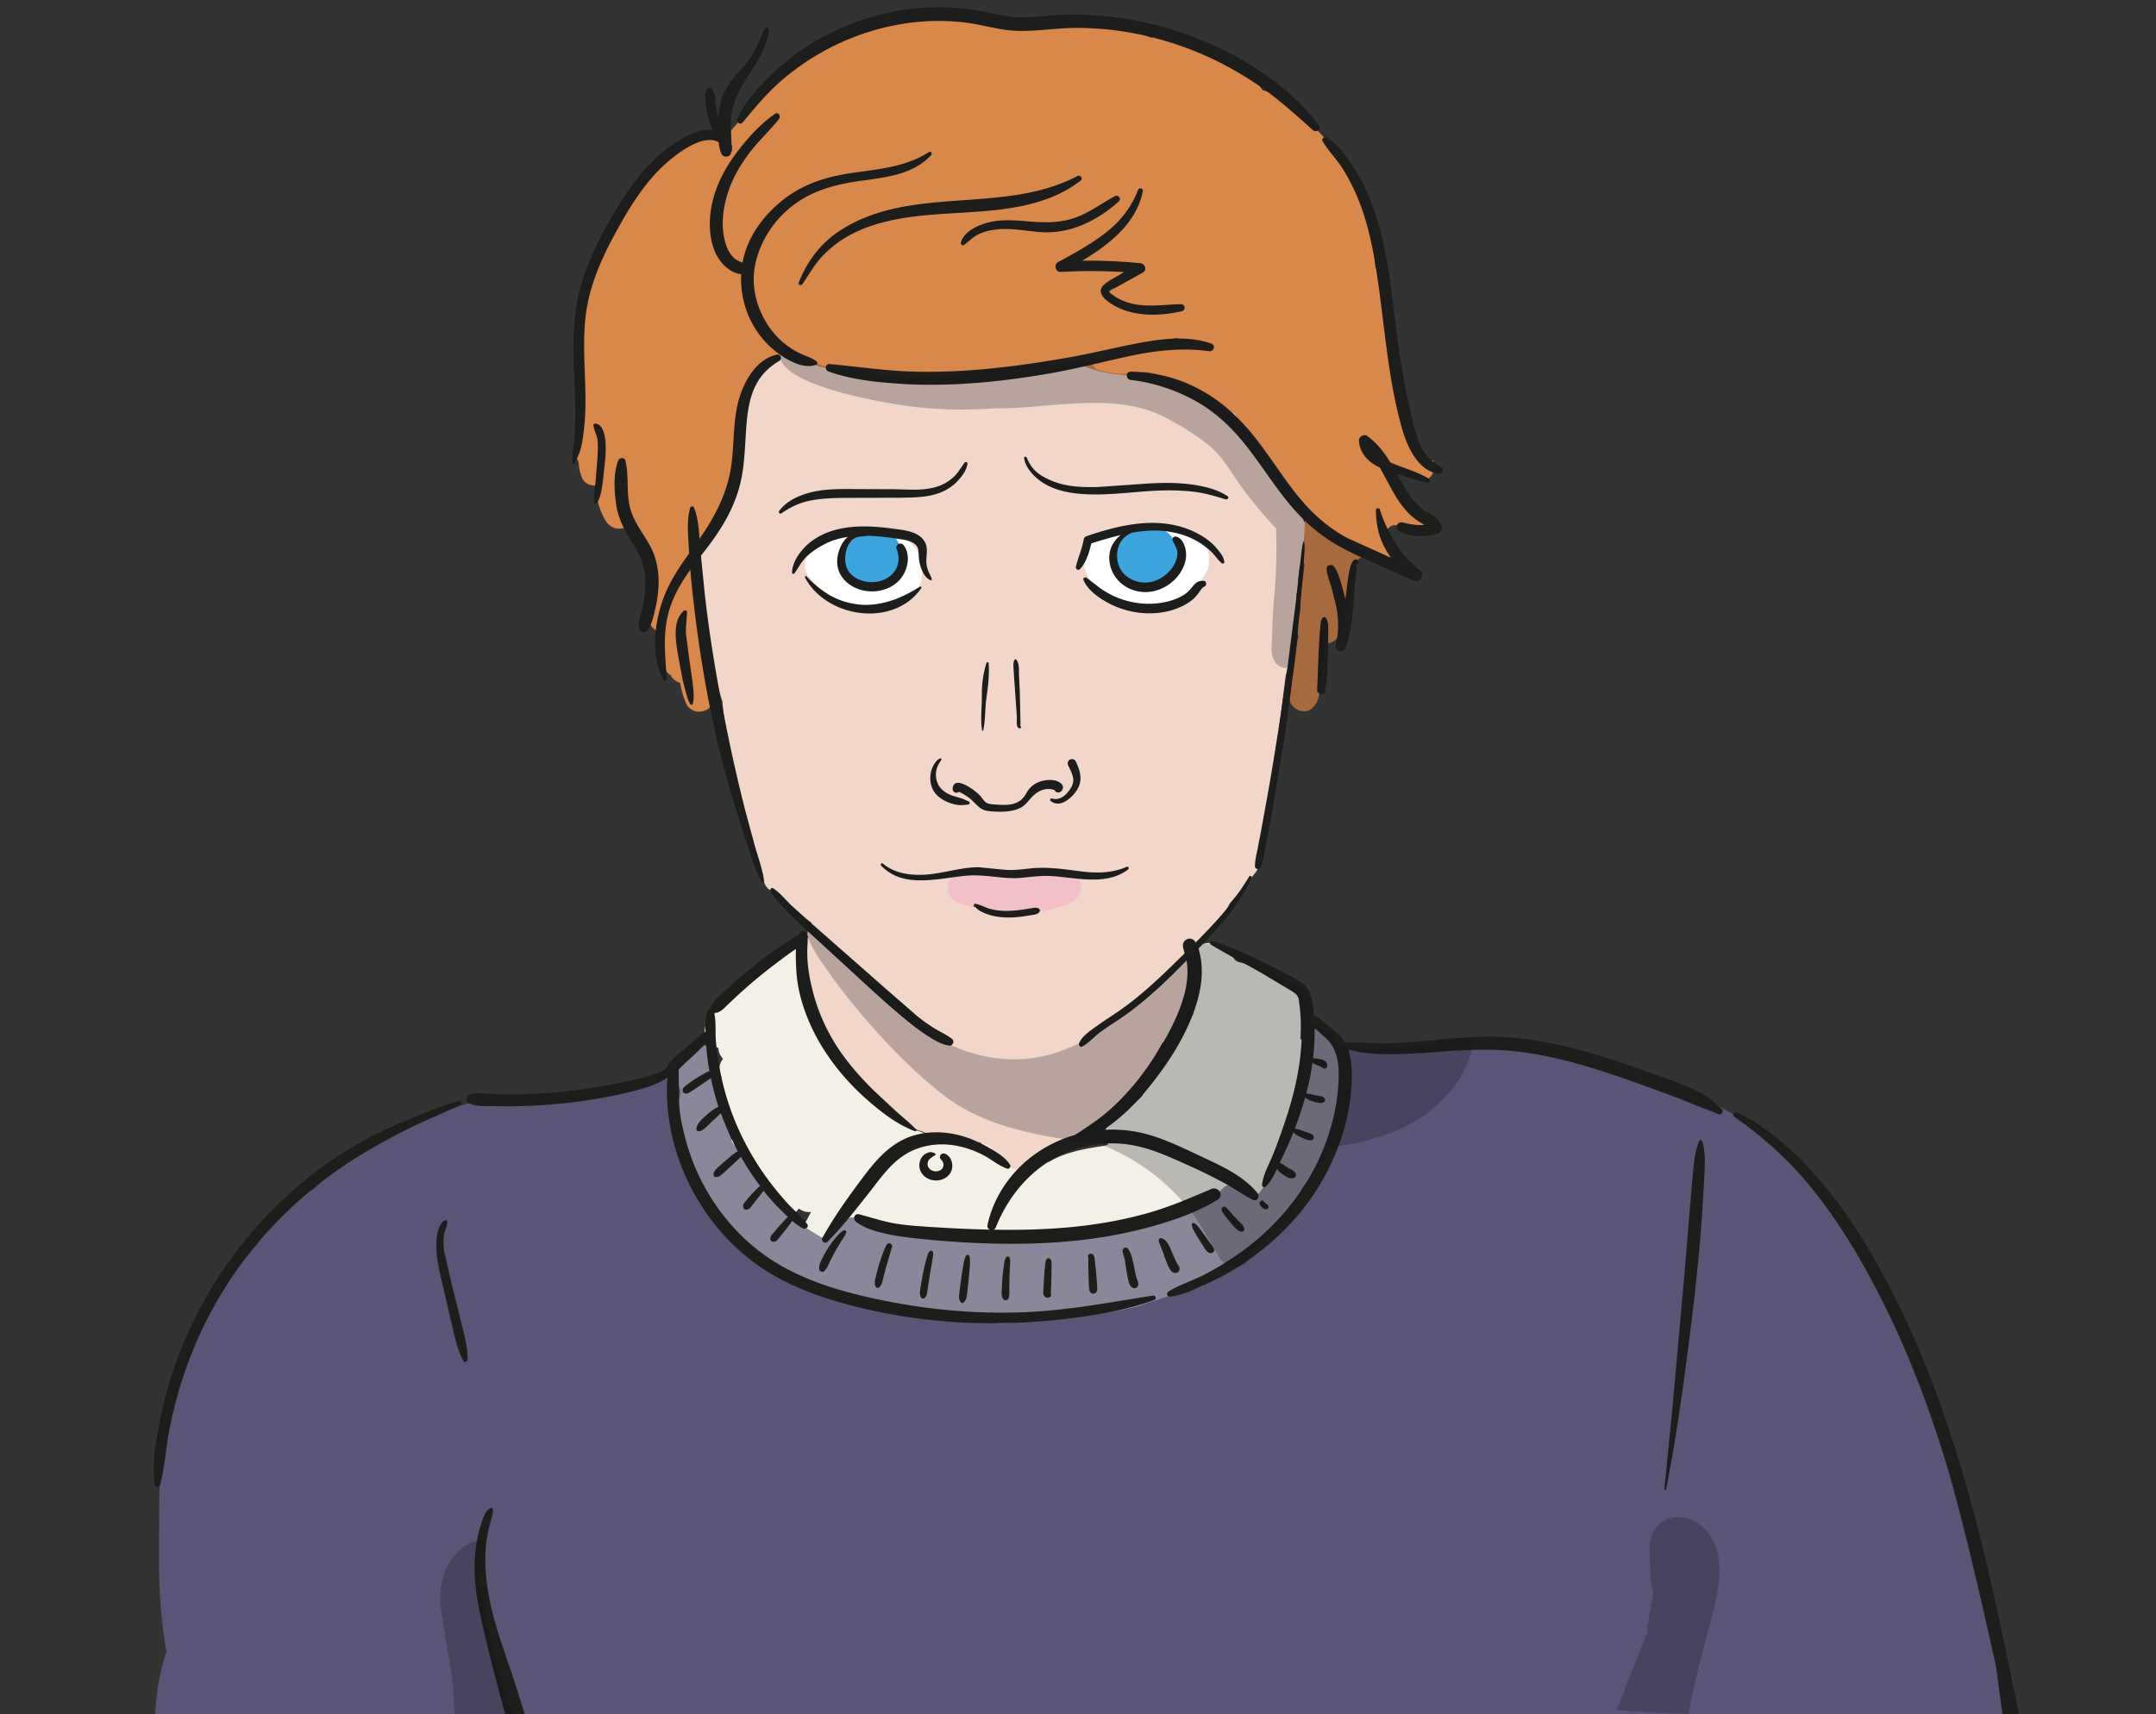 <svg xmlns="http://www.w3.org/2000/svg" width="337" height="268" fill="none" xmlns:v="https://vecta.io/nano"><rect width="100%" height="100%" fill="#333333" stroke="none"/><g clip-path="url(#A)"><path d="M203.248 162.444a26.74 26.74 0 0 0-.209-5.854v-.017h-.002l-.091-.708c-.205-1.177-1.479-1.937-2.608-1.922-.149-.166-.313-.328-.511-.477-.241-.18-.515-.303-.775-.452-1.606-1.203-3.316-2.109-5.303-2.569-.08-.018-.159-.022-.239-.034l-.467-.302c-.962-1.438-2.182-2.61-4.066-2.669-1.661-.052-2.981 1.882-2.283 3.392-.012.623.197 1.259.707 1.796.051.054.095.115.143.171l-.036.223c-.251.394-.4.85-.373 1.335.05.899-.004 1.74-.147 2.578a4.62 4.62 0 0 0-.468 1.552l-.044.114c-1.172 1.65-2.078 3.446-2.749 5.377l-2.663 3.723c-.076.106-.131.213-.185.319l-2.093 2.83a2.04 2.04 0 0 0-.232.494l-1.437 1.364a9.66 9.66 0 0 0-2.529 2.093l-1.149.944c-1.049.864-.888 2.209-.188 3.156l-.482.214c-2.863.436-5.764.9-8.339 2.269-.144.077-.276.169-.415.253a2.27 2.27 0 0 0-1.07.398c-.911.626-1.755 1.316-2.565 2.039a3.22 3.22 0 0 0-.806-.488l.303-.981c.459-1.487-.577-2.743-1.838-3.195-.675-1.856-3.576-2.667-4.752-.618-1.068-.967-2.81-1.187-3.754.103-.865-.994-2.437-1.204-3.559-.358-.785-1.105-2.127-1.816-3.586-1.932a2.46 2.46 0 0 0-1.127-2.401c1.152-2.284-1.349-4.424-3.407-3.443a3.1 3.1 0 0 0-1.181-1.023c-.132-.557-.488-1.039-.962-1.386-.135-.823-.619-1.553-1.27-1.982-.117-.712-.508-1.402-1.026-1.802-.278-.214-.572-.361-.872-.449-.086-.298-.235-.594-.453-.877-.337-.435-.838-.76-1.384-.929-.209-.587-.627-1.114-1.143-1.483-.041-1.323-1.03-2.547-2.332-2.693 1.093-1.706-.096-3.689-1.846-4.022l.741-.45c2.24 1.465 5.235-1.927 3.204-4.337l-.843-1c-.774-.92-2.281-.964-3.264-.421-5.382 2.966-10.232 6.825-14.315 11.418-1.61 1.812-.385 4.076 1.385 4.5-.007.635.273 1.238.725 1.714-.748.958-.704 2.046-.219 2.906l-2.567 2.554c-2.011 2 .13 4.863 2.349 4.543.549.957 1.632 1.596 2.754 1.395-.099.092-.191.191-.29.283-2.158 2.039.231 4.909 2.586 4.353.076.13.161.253.256.37l-1.982 2.255c-2.208 2.554 1.205 6.041 3.727 3.727.174-.161.342-.329.515-.491.088 2.008 2.901 3.683 4.476 1.814l.24-.286c.569.415 1.26.63 1.915.515l-2.571 4.821c-1.509 2.899 2.787 5.449 4.403 2.573l.223-.398c1.097.435 2.369.203 3.289-.668.323-.307.494-.725.544-1.158l.938-.679c.102.291.211.582.336.871.576 1.331 2.495 1.579 3.621.949a4.91 4.91 0 0 0 .791-.561c.416.341.928.568 1.401.624 1.114.132 2.002-.363 2.638-1.264.054-.074.094-.154.146-.228.189.11.393.207.626.271.508.139 1.041.111 1.528-.052.644.376 1.485.429 2.219.193.03.036.043.076.075.112.937 1.079 2.769.968 3.75.008.837.385 1.875.385 2.727-.17.851.214 1.811.062 2.544-.602.008-.006.014-.013.02-.02.57.605 1.328 1.03 2.172 1.137 1.571.202 2.722-.611 3.86-1.581.123-.104.25-.195.374-.297.552.901 1.558 1.463 2.819 1.072.926-.288 1.837-.619 2.744-.956.539 1.176 1.931 2.055 3.223 1.642a28.73 28.73 0 0 0 2.922-1.12c.579.511 1.404.767 2.392.534 1.807-.428 3.536-1.105 5.159-1.995.864.272 1.778.322 2.813.094 1.637-.359 2.114-1.705 1.799-2.922.503-.062.993-.257 1.385-.627.169-.158.311-.338.473-.502.69.118 1.405-.033 1.922-.52.988.896 1.734 1.93 3.31 1.883.556-.017 1.028-.19 1.451-.446.345-.02.71-.121 1.082-.338.933-.544 1.514-1.315 1.873-2.211.852-.949 1.823-1.804 2.42-2.977.957-1.879 1.422-4.056 1.987-6.073 1.221-4.347 2.186-8.806 2.183-13.34 0-1.029-.471-1.731-1.126-2.115l-.015.003z" fill="#f2f0e7"/><g fill="#88889a"><path d="M190.228 186.588c-.224.152-.115.083 0 0h0z"/><path d="M210.983 170.098a2.17 2.17 0 0 0 .104-.323c.246-1.127-.112-2.175-.674-3.142l-.259-.448c-.028-.188-.043-.825-.088-1.151-.079-.563-.234-1.086-.535-1.577-.155-.253-.356-.499-.569-.707l-.016-.125c-.449-2.148-3.673-2.503-4.684-.613-.46.863-.522 1.861-.206 2.73.043 1.271-.28 2.64-.483 3.845l-1.064 5.035c-.43 1.544-1.029 2.949-1.708 4.394-.573 1.218-.958 2.375-1.093 3.598-.007.012-.018.019-.026.031l-1.859 3.441-.487.752-1.243 1.586-.195.251a2.06 2.06 0 0 0-.64-.696c-.079-.475-.292-.922-.654-1.254-.98-.898-2.409-.916-3.383 0l-.604.548-.312.262c-.018.015-.045.033-.069.051l.118-.08-1.258.894-1.332.782-.731.361-.282.124c-.947.381-1.937.713-2.807 1.252-.236-.003-.482.017-.748.093l-8.189 2.153-4.255.596-4.809.35-6.417.141a2.78 2.78 0 0 0-1.1-.383c-1.881-.226-3.742-.229-5.6-.081-1.811-.192-3.624-.259-5.449-.204l-4.306-.302a2.36 2.36 0 0 0-1.306.368c-.606-.198-1.225-.36-1.854-.491-.9-.291-1.817-.524-2.758-.671-.377-.059-.743-.05-1.093 0-.433-.526-1.073-.838-1.749-.967-.635-.232-1.288-.24-1.89-.024-.721.189-1.385.644-1.706 1.251-.214.405-.293.801-.313 1.187-.134.134-.25.281-.339.443l-.049.039c-.557.534-.836 1.331-1.073 2.043-.295.894-.419 1.858-.433 2.807l-.093.349c-.181.786.034 1.565.534 2.128a2.33 2.33 0 0 0 .755.888c.138.218.321.414.507.558.332.256.761.441 1.192.421.133-.006.257-.046.385-.074.233.868.911 1.552 1.831 1.868 2.235.77 4.595.97 6.923.726.012 0 .024.002.038.003 1.867.507 3.846.494 5.815.472 2.083 1.177 4.409 1.677 6.814 1.408l1.249.025a2.51 2.51 0 0 0 .788.117c2.186-.045 4.359-.236 6.514-.547a2.04 2.04 0 0 0 1.217.241 54.13 54.13 0 0 0 8.045-1.482c.544.632 1.42 1.017 2.549.83 4.465-.735 8.782-2.106 12.863-4.062 3.842-1.841 8.059-4.257 10.772-7.611.303-.374.483-.767.568-1.152.312-.277.582-.609.846-.946l1.143-1.468.251-.324c1.343-1.346 2.539-2.87 3.421-4.552l.385-.756c.126-.084.258-.161.365-.268.264-.264.497-.554.737-.84 1.327.682 3.349-.359 3.354-2.028.003-1.552 1.08-2.989 1.903-4.254 1.124-1.73 2.033-3.595 1.986-5.705-.02-.912-.509-1.661-1.184-2.135l.002.001z"/><path d="M129.394 193.744c-.032-.021-.084-.033-.132-.039.048.013.066.024.094.034.013 0 .021.004.036.005h.002z"/><path d="M134.907 200.24c-.641-.124-1.331-.174-1.998-.229.331-.183.622-.442.84-.782 1.067-1.659.188-3.828-1.411-4.774-.79-.467-1.648-.585-2.543-.676l-.39-.033c-.001.007.011.013.015.022-.003-.006-.042-.018-.065-.027-.286-.027-.209-.048-.094-.035l-.638-.153c-.104-.062-.22-.112-.326-.171l-.768-.455-1.672-1.029-1.606-.921-.107-.061-.186-.161c.431.329-.282-.271-.352-.33l-.556-.433c-.407-.357-.791-.731-1.15-1.137l-.349-.415c.064.071-.133-.181-.274-.364l-1.056-1.52c-.352-.507-.858-.904-1.422-1.136l-1.288-2.02-1.725-3.357c-.211-.409-.543-.718-.931-.929l-.442-.576-.3-1.132c.088-.52.004-1.096-.347-1.693-.175-.294-.297-.596-.452-.891l-1.263-3.23-.23-.909c-.379-1.79-.295-3.585-.442-5.393-.194-2.388-3.406-2.919-4.199-.568-.059.176-.085.362-.135.541-.551.499-1.045 1.012-1.483 1.626-.57.802-.842 1.764-.913 2.736-.006.089 0 .179 0 .268-.503.655-.733 1.52-.477 2.34l1.5 4.402.82 2.791c-.12.3-.182.617-.148.937.247 2.322 1.274 4.08 2.819 5.794l.473.515c.034.379.115.761.295 1.137 1.107 2.323 2.681 4.382 4.564 6.114a14.67 14.67 0 0 0 1.77 1.82c-.379.972-.056 1.968.58 2.792 1.035 1.34 2.547 2.234 4.059 2.939l5.253 2.246c1.778.668 3.586 1.137 5.472 1.373.841.105 1.668.093 2.358.279l.524.162.084.026c.009.006.012.007.022.013l.266.175a7.44 7.44 0 0 0 .288.312c1.186 1.396 3.963.317 3.769-1.561-.232-2.245-1.831-3.83-4.038-4.256l.005-.003z"/></g><path fill-rule="evenodd" d="M314 267.993L24.207 269s.06-5.731 1.815-10.771c-.97-5.33-1.214-10.701-1.162-16.184l.015-3.298c.012-5.927.024-12.018 1.278-17.762 1.385-6.346 4.808-12.475 7.998-18.074 1.484-2.606 3.139-5.21 5.155-7.44.249-.274.511-.55.793-.8 1.064-1.835 2.457-3.425 4.216-4.786.175-.135.13-.321.092-.476-.035-.144-.063-.261.094-.287-.314-.815.635-1.282 1-.502.219-.235.368-.409.494-.558.277-.324.446-.522 1.006-.949.279-.299.745-.529 1.204-.756.39-.193.776-.383 1.035-.611 3.894-4.222 9.227-6.735 14.365-9.156l1.249-.59c1.17-.555 2.351-1.099 3.542-1.595 1.17-.602 2.378-1.089 3.475-1.474 2.96-1.042 6.089-.992 9.188-.942l1.387.019c3.707.029 7.434.035 11.121-.402 1.876-.223 3.742-.593 5.559-1.115.318-.091.637-.197.958-.303l.033-.011c.16-.402.409-.758.788-1.052.417-.324.991-.554 1.552-.562.399-.216.871-.323 1.294-.342.567-.025 1.132.22 1.569.558.456.354.752.803.927 1.351.19.586.087 1.489-.26 2.004-.057.085-.111.172-.166.259l-.106.169a39.69 39.69 0 0 0 .407 2.985c.009.166.057.297.135.405.024 1.271.11 2.535.324 3.79.155.912.343 1.818.53 2.723l.111.54c.167.102.329.216.47.378.982 1.124 1.612 2.456 2.244 3.791.463.979.927 1.96 1.531 2.863 1.216 1.817 2.948 3.58 4.711 5.068 1.571 1.326 3.329 2.474 5.158 3.668l.469.307c.588.385 1.176.805 1.723 1.265 1.081-.052 2.063.35 2.826 1.125 6.962 2.216 14.072 3.503 21.33 4.494 2.98.408 5.97.807 8.973 1.005 2.358-.305 4.728-.511 7.099-.716 3.649-.317 7.3-.633 10.909-1.314 1.185-.224 2.36-.486 3.531-.767.623-.302 1.313-.513 1.984-.718l.766-.24c.879-.291 1.762-.58 2.672-.758a15.63 15.63 0 0 1 .938-.148l.057-.008.035-.004.16-.052a.69.69 0 0 0 .042-.014c.458-.16.926-.339 1.399-.521l1.69-.622c1.097-.867 2.364-1.567 3.606-2.253.777-.429 1.544-.853 2.255-1.309 3.169-2.033 6.267-4.817 8.76-7.644 2.437-2.763 4.192-6.139 5.597-9.53.683-1.652 1.3-3.335 1.893-5.022.074-.207.144-.423.214-.64-.084-.137-.152-.289-.205-.458-.12-.376-.074-.72.027-1.06.001-.015.001-.029.001-.044 0-.009-.001-.018-.001-.027l-.002.003-.002.003.001-.005a1.85 1.85 0 0 0-.001-.183c-.112-.638-.22-1.257-.132-1.92.076-.566.254-1.09.552-1.584l.307-.525.075-.286c.042-.166.085-.332.136-.497a1.26 1.26 0 0 1 .063-.151c.02-.041.039-.082.055-.126-.279-.371-.529-.776-.705-1.255-.423-1.149.284-2.447 1.23-3.072.803.206 1.723.204 2.524.202h.108l.209-.003c.07-.002.14-.003.209-.003.094.067.188.137.273.215.064.057.117.12.17.184.033.038.065.077.1.114.173-.041.351-.072.527-.104l.082-.015c.503-.089 1.019-.179 1.53-.205.956-.049 1.856.172 2.758.394.529.129 1.058.259 1.599.335.042-.002.148.002.238.005l.135.004c.176.002.353-.004.529-.01l.385-.019.673-.025c.021.001.033.003.045.003 6.22-2.138 12.621-1.508 18.951-.116l.957.21c5.592 1.223 11.767 2.574 16.62 5.681a2.27 2.27 0 0 1 1.634.264l.086.051c.024.014.049.027.073.042.636-.206 1.355-.159 1.978.178l.929.501c.216.058.432.138.645.276.263.169.533.325.804.481l.254.147c.038.004.075.006.113.008.111.007.222.013.322.052 1.516.58 2.937 1.312 4.286 2.214.569.381 1.12.784 1.667 1.194l1.81.977c.612.331.993.937 1.126 1.596l2.323 1.306 2.322 1.306c1.016.571 1.368 1.792 1.045 2.855a2.99 2.99 0 0 1 .071.087 1.55 1.55 0 0 0 .052.062.53.53 0 0 0 .041.041c.015.014.031.028.046.046.21.247.411.5.612.753l.516.639.33.402.649.805c2.895 3.536 5.697 7.15 8.328 10.89.422.598.475 1.23.3 1.8.531.892 1.03 1.803 1.493 2.736 1.398 1.863 2.656 3.827 3.727 5.909.417.81.318 1.665-.057 2.364.135.313.263.629.391.946l.224.55c.574.304 1.011.848 1.279 1.524 1.898 4.785 3.494 9.694 4.82 14.675 1.494 4.591 2.601 9.286 3.555 14.016.416.289.743.749.882 1.426l1.663 7.77 2.41 11.548.966 5.207zm-103.918-94.884v-.003z" fill="#585577"/><path d="M203.713 81.293c.111-1.005-.318-1.81-.991-2.31l.258-1.919c.203-1.51-.882-2.993-2.196-3.221l1.428-8.237c.542-3.134-4.097-4.539-4.853-1.338l-.79 3.45.039-.473c.019-.252-.012-.477-.06-.693.018-.865-.343-1.564-.887-2.038l.605-3.354c.567-3.149-4.138-4.547-4.867-1.341l-.323 1.416c-.191.038-.376.094-.551.171l.256-3.362c.13-2.275-2.48-3.069-4.041-2.057-.553-1.907-3.17-2.681-4.366-1.235-.184.033-.363.083-.534.161-.738-.958-1.969-1.469-3.133-.588-.545.412-1.021.858-1.453 1.328l.203-1.209c.432-2.73-2.708-4.15-4.306-2.567-.986-.477-2.199-.379-2.934.544-.809-.6-2.054-.693-3.008-.221-.57-.308-1.233-.423-1.846-.306-.341-2.583-4.305-2.98-5.055-.299l-.162.594c-1.141-1.593-4.444-1.085-4.642 1.502l-.414 3.9c-.523-.399-1.155-.641-1.781-.673-.159-.899-.377-1.793-.7-2.675-.938-2.563-4.526-2.128-4.73.64l-.231 2.639a5.25 5.25 0 0 0-2.258-.873c-.355-1.072-1.563-1.911-2.874-1.222-.877.461-1.336 1.202-1.565 2.048l-.011-.062c-.342-1.925-3.352-2.181-4.21-.621-.888-.823-2.343-.674-3.256.109l-.259-.512c-.465-.853-1.325-1.216-2.182-1.193-.352-.489-.805-.776-1.308-.881l-.184-.383c-.591-1.17-1.661-1.449-2.637-1.173l-.003-.006c-.587-1.469-2.333-2.06-3.619-1.644-.435-.247-.948-.365-1.545-.285-1.117.151-2.152 1.103-2.235 2.273-1.587-.532-3.7.462-3.557 2.423l.106 1.29c-.887.421-1.59 1.314-1.511 2.337l.148 1.585c-.668.394-1.123 1.102-1.038 2.133l.505 5.362c-.794.349-1.387 1.106-1.363 2.278l.009.201c-1.129.179-2.075.987-1.906 2.434l.429 3.283c-.805.526-1.333 1.484-1.064 2.74l.271 1.358c-1.122.391-1.955 1.457-1.504 2.972l.21.699c-.1.261-.163.543-.161.855a83.53 83.53 0 0 0 3.86 24.714c-.003.08-.016.159-.007.242.462 4.255 1.218 8.447 2.337 12.578.003.011.007.019.01.029-.016 1.869.372 3.692.917 5.541l.153.522.266 1.3c.068.288.189.534.345.741.384 1.248.791 2.487 1.287 3.695.27.655.561 1.287.868 1.904.008.018.015.038.022.056.05.135.09.271.133.408-.012.11-.023.183.006.019l.023.072c.007.024.012.03.018.047-.041 1.047.397 2.005 1.443 2.446.107.045.221.044.332.074.23.288.45.58.707.856 1.475 1.58 3.28 2.834 5.094 4.012-.05.083-.098.168-.141.253-.162.2-.292.434-.386.697-.02-.006-.039-.01-.059-.016l-.076.585c-.001.015-.008.029-.009.044v.024c-.288 2.161-.497 4.271-.174 6.458.344 2.328 1.206 4.498 2.261 6.594.959 1.907 2.028 3.932 3.336 5.748.023.633.195 1.264.562 1.859.421.682.956.934 1.567 1.398.509.386.913.976 1.349 1.456 1.908 2.099 3.807 4.427 6.226 5.958.359.227.743.4 1.119.588.056.068.104.142.173.205a2.72 2.72 0 0 0 1.239.66h-.004c.033.008.047.013.06.016.019.003.037.01.055.015.247.145.535.219.802.319l-.281-.118c.337.144.676.267 1.052.267.174 0 .337-.05.502-.089.959.224 1.929.407 2.905.532a44.88 44.88 0 0 0 2.713.248c.041.026.074.059.117.084.367.204.803.318 1.2.456.096.033.773.282.553.191.463.189.908.426 1.349.664.161.463.397.909.782 1.324.313.34.694.62 1.078.875.124.081.273.203.411.256.65.802 1.72 1.314 2.758.977 1.05-.339 1.62-1.138 1.82-2.153a17.72 17.72 0 0 0 2.033-.861c1.065-.535 2.041-1.231 3.116-1.748a7.77 7.77 0 0 1 .364-.115c.272-.083.544-.159.81-.261a5.06 5.06 0 0 0 2.224-1.614c2.179-1.147 4.144-2.587 5.864-4.345.368-.245.677-.577.908-.988.456-.52.9-1.056 1.32-1.623a2.07 2.07 0 0 0 .419-1.236c.026-.034.055-.065.081-.1.597-.788 1.088-1.629 1.565-2.494l1.204-2.195c.295-.207.552-.474.732-.805 2.097-3.863 4.11-8.075 3.722-12.593-.009-.107-.05-.203-.07-.307 1.586-1.583 2.974-3.37 4.325-5.147.727-.958 1.347-1.93 1.83-2.965l2.462-2.915 1.405-1.709c.423-.532.723-1.037.723-1.745 0-.122-.028-.244-.055-.365.788-.793 1.175-2.06.75-3.166.547-2.013.678-4.238.949-6.131l1.463-11.044 1.064-8.546c.557-2.005.845-4.077 1.009-6.158.017-.065.03-.13.045-.196.008-.024.011-.047.017-.071.079-.321.162-.643.227-.969a18.96 18.96 0 0 0 .435-5.024c-.004-.111-.028-.209-.045-.312 0-.008.001-.015.003-.024a2.63 2.63 0 0 0 .199-.874c.03-.649.083-1.296.125-1.945l.138-1.146c.005-.017.012-.029.015-.046a50.5 50.5 0 0 0 .937-6.296c.043-.497-.097-.934-.346-1.302l-.003-.001z" fill="#f2d6ca"/><g fill="#fff"><path d="M144.018 89.144a2.33 2.33 0 0 0-.216-.512l.026-.497c-.036-.755-.2-1.425-.545-2.098s-.875-1.129-1.471-1.572c-.713-.531-1.862-.424-2.588 0-.793.464-1.251 1.305-1.27 2.214-.006.294-.038.585-.067.876-.079.459-.191.912-.32 1.359l-.3.158-.395.048a2.09 2.09 0 0 0-.793.365c-.053-.039-.09-.091-.146-.126-.66-.417-1.411-.412-2.149-.324.041-.012.099-.02.155-.027-.246.03-.488.017-.732.002a4.84 4.84 0 0 1-.47-.135l-.605-.33.394-.139a2.13 2.13 0 0 0 1.499.155c.522-.168.97-.483 1.254-.964.315-.537.376-1.15.351-1.757-.022-.582-.236-1.234-.679-1.641-.48-.441-.995-.609-1.641-.679-.24-.026-.49.006-.729.033l-1.255.182c-.659.13-1.267.386-1.882.653a7.8 7.8 0 0 0-1.287.702c-.523.356-1.073.749-1.505 1.217-.622.674-.928 1.507-.805 2.419.097.721.429 1.293.917 1.826l1.108 1.097c1.044.962 2.173 1.745 3.522 2.208a6.28 6.28 0 0 0 1.978.323 3.88 3.88 0 0 0 .603.271c1.452.473 3.056.206 4.502-.161.148-.038.281-.105.425-.152.408-.079.804-.221 1.184-.391 1.079-.091 2.201-.396 2.981-1.168a3.66 3.66 0 0 0 .913-1.69 4.92 4.92 0 0 0 .124-.975c.005-.247-.03-.571-.085-.771h-.001zm44.961-1.914c-.006-.126-.037-.249-.049-.374-.026-.253-.038-.488-.094-.717-.2-.821-.877-1.484-1.676-1.775-.206-.138-.433-.243-.681-.288a4.56 4.56 0 0 0-.556-.065c-.362-.267-.748-.485-1.233-.6-.448-.108-.905-.138-1.36-.174-.556-.432-1.384-.559-2.026-.383-.317.086-.607.259-.866.471a1.69 1.69 0 0 0-.294.05c-.074.024-.145.067-.22.097-.669.159-1.245.537-1.685 1.037a2.86 2.86 0 0 0-.941-.938c-.618-.38-1.246-.34-1.916-.264l-2.839.406c-1.215.261-1.829 1.225-2.446 2.193-.633.991-.892 2.202-.451 3.327.348.887.85 1.655 1.505 2.351 1.035 1.099 2.502 1.937 3.99 2.219.009.009.014.021.023.03.829.864 2.116 1.115 3.272 1.044.853-.051 1.689-.236 2.518-.427l.375.065a3.44 3.44 0 0 0 1.863-.376c.12-.061.22-.145.327-.221a3.3 3.3 0 0 0 .88-.053c.609-.126 1.117-.438 1.574-.85.563-.505 1.041-1.181 1.489-1.779.301-.402.559-.852.789-1.315l.114-.158c.45-.685.643-1.537.599-2.36.001-.058.013-.112.01-.17l.005-.001zm-8.336.508c.289.053.583.093.876.079.068-.003.129-.024.194-.032l.198.083c.055.018.111.026.167.039.026.062.044.126.077.187l-.025.014-.516.194a3.45 3.45 0 0 1-.444.114c-.072.014-.139.053-.209.077-.27-.118-.559-.193-.818-.191a1.7 1.7 0 0 0 .498-.564h.002zm-4.985.973l-.486-.252-.307-.202c-.007-.008-.015-.014-.022-.02-.046-.039-.087-.083-.129-.124l.241-.052a2.14 2.14 0 0 0 .852-.051c.033.003.087-.012.144-.029l.154-.021h.191a2.18 2.18 0 0 0 1.232-.382c.162.359.461.612.81.791l-.161.065c.052-.029.106-.035.158-.059l-.31.129c-.141.061-.257.162-.369.27l-.557.132c-.239.015-.479.017-.718.002a5.71 5.71 0 0 1-.721-.199l-.002.002z"/></g><g fill="#3da5dd"><path d="M140.788 86.698c0-.127.014-.241.002-.355a4.12 4.12 0 0 0-.45-1.666l-.091-.171c-.158-.242-.344-.502-.552-.703a3.56 3.56 0 0 0-1.179-.762c-.488-.206-.875-.294-1.435-.314-.819-.027-1.521.239-2.247.564-.512.229-.956.582-1.386.935-.109.089-.205.191-.299.296-.121.094-.25.176-.347.282-.37.408-.529.732-.72 1.237-.126.335-.159.718-.179 1.069a1.59 1.59 0 0 0 .009.249c.008.083.029.167.038.252-.042.255-.104.508-.104.747 0 .599.263 1.196.673 1.626.219.23.495.421.748.608.376.276.844.459 1.282.599.141.044.285.074.431.099.326.052.664.111.996.108a4.98 4.98 0 0 0 .707-.052c.375.082.763.093 1.142-.021.373-.112.777-.267 1.102-.493s.662-.468.912-.781c.18-.226.377-.452.521-.703s.252-.54.356-.811a1.84 1.84 0 0 0 .096-.317c.047-.233.111-.629.105-.752-.011-.239-.038-.544-.131-.768zm43.503.144c.036-.4-.044-.826-.179-1.205-.141-.392-.352-.778-.634-1.094a2.8 2.8 0 0 0-.238-.452c-.623-.949-1.602-1.47-2.728-1.49-.124-.001-.248.018-.373.035l-.144-.05c-.278-.083-.571-.147-.863-.13-.44.026-.901.077-1.322.212-.843.27-1.657.697-2.277 1.34-1.385 1.437-1.749 3.592-.836 5.379.515 1.009 1.479 1.647 2.519 2.016.426.15.912.195 1.353.23.464.038.961-.042 1.408-.129.86-.164 1.79-.693 2.348-1.37.164-.199.289-.376.405-.552.106-.077.216-.145.312-.241.367-.29.62-.668.805-1.082l.092-.12a2.57 2.57 0 0 0 .352-1.297z"/></g><path d="M168.854 138.079c-.395-1.222-1.855-2.369-3.211-1.823l-.993.348c-.914-.254-1.972-.128-2.856.231l-.65.267-.438.163-.16.018-.387.028-.773.018a39.23 39.23 0 0 1-3.067-.071l-.755-.066-.031-.003-.251-.044-.705-.087-.053-.01c-.011 0-.014-.001-.024-.003-.081-.036-.15-.083-.243-.107-.242-.064-.495-.07-.747-.052l-.27-.066-.626-.2c.106.016-.415-.266-.506-.331-.856-.62-2.223-.326-2.926.378-.208.207-.36.438-.47.682-.087.1-.203.171-.269.292-.288.546-.432 1.206-.236 1.811.185.573.538 1.11 1.081 1.405.404.221.838.405 1.276.547a4.6 4.6 0 0 0 .776.173c.633.24 1.288.415 1.864.57 1.547.418 3.174.629 4.774.691 3.065.12 6.205-.408 9.053-1.544 1.264-.505 2.291-1.766 1.823-3.212v-.003z" fill="#f2c0c7"/><g fill="#d9884c"><path d="M202.825 100.117l.018-.13-.018.13z"/><path d="M219.754 77.557c-.061 0-.121-.015-.182-.012l-.115-.227-.02-.038-.03-.077-.109-.273a7.61 7.61 0 0 1-.631-1.126c-.044-.038-.092-.068-.13-.111-.15-.17-.27-.364-.39-.555a2.08 2.08 0 0 1-.266-.594c-.038-.147-.023-.309-.023-.461 0-.1.036-.193.085-.279l-.149-.326c.009.006.02.012.029.02.046.085.108.161.161.243.103-.144.251-.261.407-.308.308-.094.584.011.802.23.193.194.347.414.509.631 1.099-.015 2.081.388 3.063.843a4.42 4.42 0 0 0 .643-.424c.708-.568.912-1.738.679-2.567-.011-.038-.035-.073-.047-.111l-.355-.073c-1.076-.309-1.571-1.073-1.755-1.975-.16-.162-.332-.315-.521-.435l-.443-.28a3.41 3.41 0 0 0-.533-.567c.051.039.068.047-.041-.068l-.083-.133-.173-.537-.12-.612-.02-.201-.069-.829-.159-1.957c-.063-.773-.428-1.523-1.002-2.017l-.1-.379c.291-.761.362-1.596.071-2.413-1.111-3.113-1.769-6.269-1.841-9.572-.066-3.006-.288-5.794-1.913-8.242-.128-1.852-.261-3.707-.758-5.521-.494-1.798-1.179-3.537-1.96-5.236.069-.486.058-.984-.069-1.475-.423-1.626-1.322-2.79-2.545-3.659-.19-.324-.429-.6-.7-.844-.779-1.885-1.842-3.583-3.412-4.98l-5.871-4.844c-.687-.564-1.489-.928-2.309-1.064l-.047-.068c-.904-1.443-2.131-2.322-3.707-2.911l-.927-.318c.762.253.065-.074-.329-.287l-.743-.58-1.425-1.082c-.78-.54-1.627-.958-2.494-1.335-2.018-.878-4.329-1.985-6.578-1.84-.409.027-.79.105-1.161.202-.926-.394-1.872-.732-2.817-.984-5.143-1.373-10.36-.623-15.589-.491-5.527.138-10.76-1.757-16.313-1.372-4.146.288-9.005.562-12.659 2.825-2.836.218-5.027 1.669-6.966 3.584a21.77 21.77 0 0 0-7.476 7.084c-.071.035-.144.062-.212.121a29.98 29.98 0 0 0-4.273 4.56l-.432.564c-.327-.1-.661-.171-.991-.199-1.221-.101-2.451.264-3.601.817-.485.068-.979.244-1.464.553-8.089 5.158-12.586 13.881-15.433 22.778-1.172 3.663-1.279 7.228-.473 10.715-.377 1.499-.321 3.156-.155 4.721.338 3.175-.208 6.066-.978 9.136-.168.67-.021 1.349.329 1.904.027.888.203 1.772.618 2.645.368.775 1.275 1.109 2.097 1.034a3.62 3.62 0 0 0 .003.183c-.046.887.015 1.752.341 2.54.265 1.002.659 1.969 1.188 2.843.633 1.046 1.929 1.473 3.052 1 .267-.112.512-.277.728-.479.298.972.744 1.855 1.359 2.583.477.564 1.031 1.019 1.623 1.391.049.249.105.497.167.744.15.602.362 1.181.69 1.65-.087.405-.16.812-.231 1.209-.414 2.302-.712 4.677-.7 7.02.006 1.14.95 2.222 2.11 2.284.041.478.106.955.18 1.432a21.07 21.07 0 0 0-.056 2.452c.018.467.021.969.138 1.42.15.582.552 1.075 1.062 1.381.297.576.879 1.046 1.478 1.201.247 1.153.529 2.317 1.019 3.373.315.681 1.258 1.199 1.997 1.146.459-.033.758-.108 1.167-.315.658-.335 1.226-1.246 1.146-1.998-.149-1.39-.599-2.751-.928-4.11a79.53 79.53 0 0 1-.847-3.951c-.238-1.273-.436-2.554-.647-3.832-.203-1.226-.515-2.445-.702-3.671.023-.242.061-.483.07-.727.026-.614.012-1.223-.045-1.834-.084-.89-.29-1.47-.604-2.296-.048-.127-.122-.22-.186-.327.524-.564.694-1.347.553-2.084.058-.032.118-.05.174-.083 2.856-1.698 4.103-5.194 4.978-8.207 1.77-6.105.663-12.655 4.036-18.26.765-1.272 1.653-2.423 2.619-3.499a10.13 10.13 0 0 0 .715-.105c.049-.009.097-.015.146-.029.316-.086.676-.282.977-.412.058-.024.115-.05.173-.076.194-.086.383-.185.577-.271l-.92.388c.564-.205 1.107-.483 1.622-.812 1.582 1.376 3.909 2.442 5.787 2.786 1.609.294 3.355.239 5.038-.061 1.705.8 3.696.878 5.648 1.037a81.15 81.15 0 0 0 15.562-.253c3.444-.385 7.181-.77 10.64-1.788.69.138 1.426.158 2.175.111 1.717 1.035 3.687 1.596 5.896 1.869 3.449.426 6.735.623 10.036 1.852 1.731.644 3.348 1.546 4.905 2.531 1.235.781 2.477 1.587 3.889 1.829.818 1.247 1.691 2.467 2.562 3.675 1.566 2.173 3.213 4.292 5.041 6.241.07.147.134.297.228.435.089.13.191.249.28.377.129.352.271.703.462 1.052.625 1.138 1.561 2.135 2.515 3.007.045.042.1.074.148.115a2.73 2.73 0 0 0-.194.885l-.282 6.97c-.01.333.064.653.194.947-.022.106-.047.211-.06.32l-.664 5.456c-.03.255.009.502.083.738-.032.252-.053.503-.066.756a9.02 9.02 0 0 0-.376 3.266c.013.206.056.406.11.6l-.124.596a36.32 36.32 0 0 0-.191 1.402l-.158 1.359-.069.582-.02.153-.017.117c-.119.835-.265 1.665-.41 2.495-.194 1.106-.595 2.274-.317 3.39.358 1.44 2.498 2.211 3.563 1.032.009-.008.018-.017.027-.024.016-.018.037-.027.052-.046.305-.31.536-.71.685-1.129.151-.427.224-.88.308-1.326.207-1.096.362-2.198.485-3.305a36.25 36.25 0 0 0 .224-2.909c.01-.373 0-.744-.014-1.115.047-.046.1-.085.144-.134 1.342-.059 2.424-1.071 2.443-2.438l.019-3.484c.812-.417 1.339-1.259 1.409-2.229.024-1.125.105-2.239.221-3.348l.15-.758c.402-.32.76-.685 1.089-1.076l.298-.174c.262-.152.485-.35.669-.577.777 1.061 1.932 1.901 3.313 1.8.905-.065 1.782-.544 2.266-1.287-.546-.383-1.042-.89-1.462-1.372-.492-.564-1.07-1.334-.982-2.131.058-.523.429-1.106.913-1.334.412-.194.885-.156 1.299.017.401.168.76.417 1.136.632.009.006.067.038.096.055.02.009.044.021.051.024a1.75 1.75 0 0 0 .225.083c.022.005.025.005.051.009.07.011.141.018.211.02.109.005.215-.004.324-.018.567-.064 1.135-.176 1.673.074.144.067.278.139.416.208.401-.43.657-.987.627-1.66a2.8 2.8 0 0 0-.838-1.87c-1.14-.565-2.176-1.316-2.981-2.266l.009.006zM183.851 53.45a3.39 3.39 0 0 0-.199 1.149c-1.274-.385-2.566-.7-3.884-.92 1.458-.376 2.925-.681 4.41-.821-.138.188-.253.388-.327.593z"/></g><g fill="#1d1d1b"><path d="M157.873 182.107c-.742-1.205-2.238-2.049-3.445-2.74-1.344-.77-2.794-1.412-4.29-1.82-2.963-.806-6.269-.72-9.044.671-2.696 1.352-4.623 3.745-6.393 6.11-2.191 2.925-4.381 6.003-6.155 9.202-.277.501.385 1.036.801.617 2.353-2.37 4.446-5.062 6.512-7.684 1.661-2.108 3.241-4.438 5.544-5.903 2.449-1.56 5.467-1.964 8.289-1.388 1.402.286 2.746.776 4.016 1.432 1.242.639 2.386 1.658 3.706 2.104.34.115.643-.307.461-.601h-.002zm38.678 4.427c-2.172-2.674-5.651-4.254-8.714-5.682-3.29-1.534-6.673-3.252-10.272-3.906-1.702-.309-3.426-.392-5.131-.279a27.3 27.3 0 0 0 1.272-.889c2.04-1.533 3.844-3.318 5.468-5.284 3.383-4.095 6.555-8.958 8.007-14.11.418-1.481.679-3.04.667-4.582-.004-.548-.048-1.142-.123-1.74a11.42 11.42 0 0 0-.26-1.239c-.005-.019 0-.037-.002-.055-.15-.544-.336-1.07-.629-1.514-.671-1.02-2.125-.356-1.916.808.152.841.493 1.629.608 2.484.111.832.105 1.69.03 2.525-.145 1.632-.621 3.237-1.208 4.76-1.126 2.924-2.759 5.692-4.502 8.288-1.666 2.481-3.571 4.768-5.749 6.815a28.56 28.56 0 0 1-3.462 2.774l-1.938 1.317c-.223.146-.465.28-.699.426-3.216.931-6.203 2.623-8.628 5.039-2.474 2.465-4.28 5.602-5.012 9.006-.084.384.104.646.36.761a208.79 208.79 0 0 1-8.178-.356c-2.031-.125-4.074-.237-6.09-.525-2.118-.301-4.096-.973-6.153-1.524-.749-.2-1.059.762-.497 1.179 1.5 1.109 3.359 1.591 5.162 1.963 1.899.391 3.835.597 5.762.785 3.814.372 7.635.607 11.466.671 7.469.124 15.018-.435 22.276-2.282 4.036-1.028 8.264-2.391 11.839-4.573 1.105-.675.139-2.167-.987-1.687-3.355 1.432-6.635 2.855-10.165 3.83-3.496.965-7.076 1.617-10.68 2.01-4.382.477-8.78.592-13.179.513.156-.071.294-.203.375-.407 2.146-5.391 6.264-10.014 11.818-11.978 2.924-1.034 6.116-1.378 9.186-.887 3.333.534 6.443 2.039 9.499 3.404 1.62.725 3.192 1.522 4.763 2.344 1.657.866 3.182 1.933 4.815 2.837.693.383 1.264-.475.804-1.041l-.003.001zm4.183-4.336l.017.012c.034.025.118.079-.017-.012zm5.753-15.386c.038.036.03.021 0 0z"/><path d="M269.117 173.419c-.678-.641-1.234-1.237-2.008-1.779s-1.633-.967-2.488-1.369c-1.717-.803-3.52-1.415-5.303-2.054-3.834-1.374-7.678-2.741-11.605-3.831-3.875-1.076-7.835-1.888-11.85-2.195-4.139-.316-8.256.105-12.375.487-2.263.209-4.527.396-6.801.43-2.162.034-4.325-.23-6.482-.091-.108-.188-.218-.375-.347-.553-.635-.873-1.461-1.524-2.307-2.181-.708-.55-1.368-1.196-2.196-1.521-.026-.293-.033-.585-.068-.878-.171-1.391-.312-2.887-1.425-3.875-1.105-.981-2.599-1.607-3.893-2.292-3.356-1.775-6.852-3.487-10.485-4.591-.332-.101-.523.378-.234.552 2.653 1.605 5.434 3.007 8.121 4.566l4.01 2.395c.522.323 1.154.628 1.472 1.173.342.587.37 1.413.442 2.072.673 6.102-.609 12.198-2.596 17.948-.553 1.602-1.12 3.216-1.756 4.786-.598 1.473-1.542 3.063-1.675 4.661-.026.307.377.424.576.238.777-.726 1.302-1.766 1.768-2.785.017.028.032.058.049.085.085.132.176.255.292.361.093.083.188.162.285.239.22.173.444.337.682.482a3.6 3.6 0 0 0 .326.182c.093.046.19.1.291.123.078.017.153.005.231 0l-.012.005c.142.015.259.019.403-.006.186-.034.341-.216.389-.39.058-.209-.015-.382-.144-.543-.051-.063-.129-.113-.192-.166-.04-.041-.078-.105-.149-.147-.05-.031-.104-.053-.159-.078-.108-.048-.215-.098-.321-.151a5.46 5.46 0 0 1-.641-.384c-.049-.033-.096-.068-.144-.103-.016-.01-.031-.022-.046-.034-.13-.104-.267-.175-.411-.255-.086-.047-.198-.091-.313-.124l.142-.313c.703-1.485 1.399-2.958 2.001-4.487.151.162.309.291.494.413a4.44 4.44 0 0 0 .536.296c.394.189.801.379 1.224.497.291.08.701.106.876-.192.059-.102.075-.237.043-.352-.05-.18-.197-.288-.35-.374-.206-.117-.43-.182-.653-.263-.192-.069-.388-.131-.582-.197-.217-.074-.429-.16-.649-.222-.109-.031-.216-.07-.325-.097-.129-.032-.267-.037-.399-.052.606-1.609 1.156-3.246 1.622-4.906.145.111.288.223.451.311.246.132.505.229.77.318.243.082.485.146.735.194.146.027.299.065.444.067.181.003.354-.058.508-.15.221-.132.273-.455.082-.64-.114-.111-.246-.208-.397-.259-.111-.038-.233-.044-.349-.064-.242-.041-.485-.086-.724-.136-.232-.047-.462-.106-.694-.153a14.07 14.07 0 0 0-.661-.115c.309-1.167.585-2.342.785-3.536.073-.437.133-.876.192-1.314.263.332.695.412 1.077.563l.124.057c.033.018.067.036.1.056l.027.018c-.01-.011-.007-.005-.026-.023.081.079.173.132.278.173.033.015.053.026.074.036.053.038.102.058.156.079.15.058.355-.038.428-.174a.79.79 0 0 0-.157-.876c-.189-.162-.409-.294-.65-.362-.18-.052-.368-.072-.553-.105-.082-.015-.162-.03-.246-.039-.027-.004-.056-.007-.083-.008-.12-.018-.226-.029-.335-.038-.051-.004-.092.014-.135.032a34.67 34.67 0 0 0 .246-4.883c.624.776 1.567 1.433 2.154 2.082 1.257 1.391 1.603 3.257 1.618 5.077.029 3.729-.752 7.457-2.037 10.945-2.591 7.03-7.548 13.12-13.687 17.373-1.698 1.175-3.482 2.282-5.317 3.228-1.82.938-3.868 1.546-5.594 2.642-.321.203-.224.811.209.773 1.884-.17 3.707-1.06 5.412-1.831 1.802-.814 3.557-1.707 5.225-2.772 3.316-2.117 6.426-4.691 9.017-7.657 5.207-5.956 8.629-13.813 8.821-21.773.038-1.546-.066-3.224-.626-4.705 1.407.531 2.895.681 4.421.769 1.962.112 3.929.048 5.89-.059 4.01-.223 8.008-.647 12.029-.572 8.065.152 15.829 2.698 23.357 5.376l6.17 2.266 2.851 1.164c1.028.453 2.145.765 3.147 1.244.471.225 1.014-.36.588-.762l-.006.003zm-88.901 29.146c-6.797 1.061-13.481 2.36-20.38 2.607-6.819.244-13.656-.294-20.358-1.569-6.478-1.232-13.257-2.982-18.846-6.602-4.553-2.947-8.233-7.144-10.761-11.927-1.42-2.689-2.434-5.558-3.103-8.523-.327-1.453-.611-2.94-.626-4.433l-.059-4.736c0-.024-.012-.044-.015-.068a1.87 1.87 0 0 1 .102-.159.9.9 0 0 1 .042-.056c.092-.11.191-.213.293-.314.506-.503 1.045-.976 1.568-1.461.531-.491 1.046-.998 1.566-1.498l.73-.694a32.42 32.42 0 0 0 .214 2.375 42.76 42.76 0 0 0 .315 1.987c-.224.035-.45.149-.63.25l-.903.518c-.639.375-1.281.79-1.862 1.249-.269.214-.694.461-.791.814-.063.234.037.476.243.596.245.142.52.035.747-.088.62-.333 1.188-.768 1.775-1.156l.989-.673.513-.346c.047-.033.089-.071.135-.106.313 1.5.7 2.984 1.176 4.441.004.013.01.025.015.039-.306.138-.603.331-.873.509-.376.25-.72.557-1.06.855-.307.271-.613.546-.888.852-.159.179-.304.361-.417.571-.106.197-.207.381-.194.585-.003.034-.021.096-.013.146.023.174.13.324.324.324.056 0 .105-.016.155-.029.204.002.388-.128.559-.239a3.74 3.74 0 0 0 .526-.42c.299-.28.583-.577.881-.859.289-.275.598-.528.882-.808.159-.158.333-.312.498-.474.731 2.05 1.62 4.034 2.642 5.947-.153.073-.296.174-.434.27-.206.144-.4.298-.594.457l-1.021.852a28.02 28.02 0 0 0-.961.859c-.168.157-.335.307-.481.485-.074.093-.156.194-.213.3-.07.128-.058.26-.078.39-.028.192.082.44.32.42.099-.009.196.001.293-.012.13-.02.248-.087.359-.156.214-.135.403-.305.59-.476l.98-.895.944-.874c.169-.153.337-.305.494-.468.088-.091.19-.185.282-.285.893 1.582 1.898 3.101 2.991 4.562-.161.138-.313.289-.463.432-.286.268-.551.559-.821.842-.264.278-.512.567-.758.86l-.394.477c-.085.109-.158.23-.186.368s-.005.273.019.413c.031.172.237.318.408.309.267-.014.485-.087.67-.291.127-.141.238-.303.356-.452l.762-.971.673-.879.278-.364a33.5 33.5 0 0 0 2.854 3.171l.959.929a8.2 8.2 0 0 0-.409.404l-.799.87c-.259.282-.5.582-.747.873l-.394.464-.176.206c-.108.133-.158.277-.206.438-.133.452.368.773.753.579.115-.058.221-.109.312-.206.061-.065.116-.141.172-.209l.365-.446.796-.983.689-.913a7.79 7.79 0 0 0 .323-.462c.527.453 1.082.87 1.684 1.184.386.201.982-.247.664-.664-.925-1.208-2.124-2.201-3.144-3.327a47.5 47.5 0 0 1-3.069-3.748c-1.817-2.474-3.363-5.152-4.612-7.956-1.259-2.828-2.187-5.812-2.782-8.849-.31-1.579-.537-3.18-.676-4.783-.123-1.425.077-3.094-.304-4.477.166.081.346.125.526.06.716-.258 1.175-.8 1.71-1.317l1.732-1.622a81.63 81.63 0 0 1 3.506-3.01c1.17-.947 2.369-1.859 3.577-2.758a85.09 85.09 0 0 1 1.767-1.275c-.044.82-.009 1.652.011 2.383.042 1.602.227 3.211.61 4.768.79 3.207 2.187 6.262 4.002 9.018 1.747 2.654 3.846 5.07 6.218 7.184 2.269 2.023 4.902 4.119 7.78 5.174.159.059.254-.158.156-.267-1.02-1.121-2.24-2.014-3.344-3.046l-3.335-3.116c-2.106-2.073-4.065-4.315-5.669-6.801-1.665-2.581-2.942-5.406-3.724-8.379-.389-1.483-.714-3.006-.851-4.534a20.94 20.94 0 0 1-.081-2.268c.011-.575.075-1.145.059-1.713a.64.64 0 0 0-.057-.591c-.008-.046-.008-.091-.017-.135-.111-.544-.938-.638-1.19-.156-.044.085-.059.189-.098.279-.402.182-.784.435-1.138.66l-1.98 1.305a65.14 65.14 0 0 0-3.798 2.815c-1.208.956-2.39 1.949-3.542 2.972l-1.75 1.604c-.596.56-1.24 1.067-1.527 1.853-.051.141-.047.285-.004.42-.021-.003-.041-.008-.062-.009-.27.013-.434.159-.523.386-.37.943-.315 2.134-.272 3.188-.703.329-1.286.935-1.871 1.433l-1.825 1.571c-.54.475-1.125.93-1.608 1.464-.287.315-.576.723-.719 1.153-.215.135-.424.28-.648.403-.553.305-1.119.526-1.717.723-1.079.353-2.175.618-3.286.858-2.811.605-5.644 1.135-8.498 1.5-2.754.352-5.526.566-8.3.643-1.388.038-2.777.041-4.163.012-1.317-.026-2.913-.367-4.178.027-.565.176-.8 1.089-.179 1.375 1.282.591 2.968.427 4.359.458 1.449.03 2.898.018 4.345-.029a85.81 85.81 0 0 0 8.9-.764c2.989-.412 5.955-.98 8.866-1.776 1.112-.305 2.225-.629 3.255-1.155.422-.215.902-.471 1.335-.778-.268 2.36-.048 4.755.307 7.098.425 2.805 1.261 5.511 2.391 8.11 2.255 5.183 5.796 9.839 10.259 13.316 5.291 4.121 11.771 6.237 18.232 7.734 6.914 1.604 14.039 2.293 21.132 2.169a100.21 100.21 0 0 0 11.938-.929c3.989-.55 8.001-1.32 11.792-2.699.435-.158.26-.753-.19-.684zm-48.148-10.21c-.541.052-.995.676-1.335 1.051a13.58 13.58 0 0 0-1.153 1.506c-.34.502-.64 1.023-.914 1.563l-.403.838c-.164.362-.215.656-.228 1.044-.013.409.557.669.838.347.214-.245.395-.462.525-.765l.35-.771.843-1.604.905-1.503.471-.734c.136-.214.314-.508.304-.767-.004-.101-.089-.214-.203-.203v-.002zm6.598 2.166c-.18.201-.277.47-.385.715l-.352.894-.565 1.672-.45 1.705c-.132.553-.355 1.278.038 1.766.092.114.277.114.394.051.489-.259.592-1.015.709-1.502l.417-1.591.455-1.581.241-.785c.071-.227.121-.608.231-.776.29-.441-.378-.964-.735-.567l.002-.001zm7.109 1.163c-.077-.127-.25-.179-.38-.1-.267.16-.329.427-.42.711l-.292.961-.413 1.826-.324 1.844-.135.928c-.053.394-.036.655.158.999.112.198.409.241.567.072.225-.241.33-.435.382-.766l.125-.931.3-1.922.326-1.85.143-.933c.047-.294.127-.572-.035-.841l-.002.002zm5.755.718c-.059-.236-.414-.289-.531-.069-.289.55-.366 1.162-.482 1.768l-.278 1.818-.244 1.855-.1.95c-.002.323.086.559.244.837.097.172.354.209.492.063.217-.229.361-.432.437-.742.075-.316.095-.652.135-.973l.206-1.833.163-1.832c.034-.617.106-1.237-.044-1.842h.002zm6.291.279c-.077-.258-.421-.299-.562-.074-.287.456-.32 1.073-.394 1.594l-.185 1.587-.085 1.581c-.017.529-.112 1.232.177 1.699.183.297.643.319.82 0 .253-.457.167-1.073.164-1.578l.024-1.641.059-1.577c.026-.514.132-1.091-.018-1.593v.002zm6.409.233c-.138-.273-.527-.233-.674 0-.153.241-.15.564-.182.843l-.097.861-.119 1.722-.093 1.721c.007.284.074.581.334.74a.68.68 0 0 0 .676.014c.193-.097.241-.302.199-.487.001-.017.002-.011.005-.032l-.031-.214c.005.128.02-.162.017-.128l.032-.754.045-1.399.021-1.398c-.009-.463.079-1.07-.133-1.489zm7.186 3.165l-.121-1.587-.183-1.587c-.03-.238-.052-.508-.217-.696-.173-.197-.405-.248-.639-.127-.194.1-.22.343-.137.52.017.044.021.047.014.008l-.009.137-.006.317-.003.687.027 1.321c.036.908 0 1.857.168 2.751.055.291.388.475.662.432.31-.047.502-.285.523-.592.038-.526-.038-1.061-.077-1.587l-.002.003zm6.366.076a6.45 6.45 0 0 1-.22-.682c-.129-.48-.215-.971-.303-1.461l-.32-1.408c-.147-.482-.315-1.023-.661-1.399-.351-.382-.879.03-.802.467.082.464.275.908.357 1.376l.216 1.485.255 1.427c.129.522.292 1.259.877 1.429.326.094.598-.117.714-.405.111-.274-.01-.57-.112-.829h-.001zm6.272-2.528c-.115-.185-.217-.376-.311-.573l-.503-1.14c-.347-.834-.702-1.891-1.578-2.302-.282-.132-.624.086-.539.414.119.46.286.829.469 1.259-.027-.064.026.061.031.071l.063.161.119.324.212.626.514 1.334c.212.439.516 1.106 1.036 1.218.409.088.8-.183.81-.615.006-.311-.167-.529-.323-.777zm5.526-2.684c-.183-.287-.347-.468-.556-.766l-.655-.927-.794-1.084c-.273-.347-.517-.697-.903-.926-.153-.091-.419.023-.393.225.05.391.205.703.39 1.047l.58 1.018 1.197 1.883c.237.3.688.659 1.084.448.138-.074.212-.159.241-.312.047-.251-.065-.408-.192-.605l.001-.001zm4.814-3.105l-.028-.035c.04.061-.057-.133-.077-.162-.177-.279-.448-.503-.68-.736l-.617-.644-.673-.749-.344-.385a2.74 2.74 0 0 0-.411-.387c-.286-.216-.743.146-.617.475a1.99 1.99 0 0 0 .218.429l.279.398.596.764.585.676c.203.226.405.47.638.666.147.124.287.23.462.312-.057-.028.023.015.029.018l.159.068c.117.036.24.046.353.002.188-.073.264-.267.225-.458-.017-.085-.05-.177-.097-.252zm3.854-3.266l-.056-.097.037.086.013.102c0-.124-.044-.244-.139-.327a.88.88 0 0 0-.143-.108.85.85 0 0 1-.087-.061c-.056-.045-.111-.094-.158-.147l-.176-.186-.077-.061c-.044-.028-.093-.044-.143-.045-.081-.011-.174 0-.245.045-.056.037-.102.082-.138.138a.39.39 0 0 0-.039.297c.022.066.05.128.077.19.015.033.029.066.05.097a2.02 2.02 0 0 0 .207.244 2.19 2.19 0 0 0 .248.2c.059.042.119.074.19.098.034.013.063.016.099.022.056.012.112.01.167-.008l.047-.02.088-.021c.177-.051.286-.273.178-.438zm-52.135-5.435c-.02-.013-.067-.015-.07-.01.009 0 .033.004.055.01z"/><path d="M148.608 181.234c-.093-.191-.226-.382-.385-.521-.191-.167-.487-.402-.755-.367-.18.023-.318.068-.433.217-.097.126-.162.323-.099.48.077.193.19.299.325.44.012.022.028.044.042.065.008.012.085.158.101.182.007.016.013.032.017.048.018.059.03.117.044.176 0-.012-.004-.017 0-.032-.003.009 0 .029.005.047l.003.035c.004.076 0 .149 0 .224.004-.015 0-.012.009-.034-.009.021-.011.06-.015.081l-.043.161c-.003.011-.018.047-.027.065l-.099.175-.015.022c.012-.013.02-.018-.024.031s-.095.097-.145.144l-.035.025a1.81 1.81 0 0 1-.21.12c.016-.001-.007.006-.027.014l-.03.012-.214.062c-.068.017-.268.023-.06.02-.078 0-.155.013-.234.015a2.46 2.46 0 0 1-.191-.008l-.02-.001c-.046-.005-.056-.008-.053-.011l-.01-.001-.205-.055c-.026-.008-.066-.02-.097-.035l-.044-.021c-.062-.03-.121-.065-.18-.102l-.097-.065-.153-.151-.068-.076-.016-.021c-.036-.064-.084-.132-.112-.202l-.033-.109-.027-.126-.006-.268c0-.035.006-.068.007-.103-.01.147.006-.012.012-.04l.028-.1c.01-.034.057-.145.015-.053.039-.085.086-.165.139-.241.011-.015.012-.015.024-.027l.105-.111c.139-.144.177-.157.337-.26.15-.099.239-.222.427-.281.194-.06.177-.309 0-.377s-.362-.138-.553-.156c-.244-.024-.497.076-.716.176-.406.185-.738.556-.918.959-.434.966-.143 2.066.691 2.71a2.85 2.85 0 0 0 2.543.462c.864-.265 1.572-.938 1.696-1.855a2.35 2.35 0 0 0-.226-1.365l.005.007z"/><path d="M147.478 182.235v-.006c-.021.07 0 .072 0 .006zm-.618.792c-.012-.002-.042.013-.048.019l.03-.012zm.609-1.072c-.002.05.01.071.004.03 0-.02-.003-.024-.004-.03zm-75.725-9.804c-2.83.754-5.611 1.943-8.315 3.06-2.626 1.085-5.188 2.294-7.649 3.716-4.407 2.546-8.484 5.671-12.148 9.203-7.54 7.27-13.252 16.314-16.587 26.242a63.5 63.5 0 0 0-2.255 8.793c-.53 2.903-1.064 6.083-.582 9.023.07.425.709.376.811 0 .691-2.558.852-5.291 1.32-7.902a65.13 65.13 0 0 1 1.913-7.839c1.575-5.065 3.744-9.924 6.511-14.451 5.173-8.462 12.327-15.558 20.696-20.855 2.534-1.603 5.185-3.031 7.842-4.416 2.84-1.482 5.793-2.643 8.691-3.994.335-.156.096-.676-.247-.583v.003zM82.169 268.5l-1.738-5.538c-1.937-5.858-4.304-11.746-4.541-17.989-.064-1.69-.003-3.387.309-5.053.158-.841.377-1.655.611-2.475.156-.547.395-1.133.12-1.671-.012-.025-.042-.032-.067-.028-1.053.226-1.473 2.013-1.758 2.883-.449 1.373-.693 2.818-.827 4.254-.277 2.948.065 5.958.643 8.852 1.275 6.386 4.208 16.829 4.208 16.829l3.041-.064zm-10.043-61.617l-1.453-5.855-1.222-5.239c-.124-.85-.168-1.725-.067-2.58.088-.742.567-1.505.506-2.232-.014-.17-.168-.255-.321-.184-1.219.561-1.361 2.929-1.358 4.077.003 1.845.433 3.647.844 5.432l1.447 6.249c.509 2.104.89 4.286 1.923 6.211.168.314.644.159.65-.176.039-1.949-.5-3.821-.95-5.7v-.003zm193.961-28.43c-.057-.198-.392-.286-.486-.064-.653 1.548-.803 3.139-.961 4.797l-.47 5.407-.877 10.615-1.919 21.365-1.217 12.224c-.014.151.238.186.267.036 1.392-6.938 2.388-13.965 3.31-20.982.935-7.113 1.767-14.238 2.276-21.394l.379-6.151c.079-1.971.256-3.934-.303-5.853h.001zM315.5 268s1.53 7.166-.924-4.889c-4.444-21.84-9.506-44.04-20.226-63.786-2.793-5.144-5.92-10.133-9.724-14.595-3.645-4.276-7.98-8.306-13.06-10.805-.49-.241-.867.415-.424.726 4.26 2.996 8.093 6.381 11.438 10.385 3.266 3.909 6.079 8.207 8.59 12.631 5.507 9.7 9.641 20.091 12.912 30.738 3.252 10.59 7.926 32.254 7.926 32.254L313 268h2.5zM115.724 13.893c1.694-3.042 4.012-5.587 4.482-9.169.062-.48-.629-.482-.779-.106-.707 1.766-1.46 3.534-2.609 5.065-1.068 1.423-2.463 2.605-3.328 4.18-.755 1.375-1.09 2.899-1.214 4.45-.017-.074-.043-.147-.058-.221a23.99 23.99 0 0 1-.365-2.129c-.089-.712-.07-1.604-.677-2.107-.157-.129-.364-.147-.52 0-.588.558-.472 1.458-.381 2.18a19.17 19.17 0 0 0 .45 2.39 16.59 16.59 0 0 0 .613 1.888c-1.98-.183-3.944.831-5.569 1.855-3.39 2.14-6.02 5.267-8.202 8.587-2.42 3.68-4.582 7.669-6.096 11.81-1.646 4.498-1.958 9.132-1.819 13.883.079 2.677.267 5.352.258 8.03-.005 1.262-.024 2.526-.132 3.786-.064.743-.159 1.484-.268 2.222-.088.591-.024 1.17-.109 1.763-.035.242.32.464.444.186.405-.908.806-1.658 1.017-2.643.215-1.011.353-2.041.461-3.069.221-2.129.209-4.285.152-6.425-.115-4.326-.468-8.701.403-12.977.85-4.169 2.728-8.028 4.777-11.726 1.769-3.192 3.731-6.331 6.291-8.956 1.769-1.813 6.615-5.962 9.378-4.41.088.659.219 1.302.47 1.869.146.327.587.444.905.368l.094-.023c.199-.047.42-.242.452-.452.01-.065.007-.133.015-.199a.35.35 0 0 0 .123-.194 2.27 2.27 0 0 0-.049-1.122c-.006-1.143-.136-2.301-.088-3.431.079-1.855.578-3.534 1.479-5.155l-.001.002zM94.537 68.295c-.155-.818-.486-1.931-1.432-2.069-.156-.023-.353.065-.338.256.068.843.568 1.556.646 2.423.088.984.011 1.996-.044 2.98l-.267 3.363c-.12 1.075-.391 2.208-.23 3.287.035.233.37.237.476.062.606-.993.726-2.299.896-3.428l.394-3.75c.058-1.044.094-2.093-.102-3.127l.001.001zm7.039 16.986c-1.126-2.052-2.578-3.719-3.133-6.055-.562-2.37-.111-4.844-.683-7.186-.149-.608-.953-.515-1.141 0-.758 2.066-.621 4.611-.317 6.758.332 2.342 1.344 4.223 2.616 6.176 1.26 1.935 1.971 3.885 1.953 6.219-.009 1.162-.164 2.316-.382 3.456-.216 1.125-.643 2.292-.649 3.439-.005.802 1.034 1.013 1.446.391.627-.944.885-2.205 1.14-3.296a20.29 20.29 0 0 0 .495-3.343c.137-2.267-.241-4.551-1.341-6.556l-.003-.002zm19.845-29.831c-3.026.667-4.915 3.792-5.794 6.552-1.244 3.907-.723 8.13-1.559 12.117-.816 3.889-2.666 7.214-4.944 10.424-2.154 3.034-4.448 6-5.634 9.577-1.25 3.774-1.756 8.563.212 12.187.131.241.549.141.529-.144-.25-3.642-.689-7.15.366-10.727 1.053-3.569 3.283-6.416 5.542-9.297 2.222-2.833 4.112-5.784 5.209-9.239 1.193-3.753 1.025-7.582 1.421-11.45.189-1.843.562-3.704 1.432-5.355.844-1.602 2.079-2.76 3.625-3.681.525-.312.171-1.09-.406-.962l.001-.002zm-13.209 50.913l-.552-3.86-.442-3.486c-.037-1.096.126-2.184.171-3.278.012-.283-.346-.398-.535-.221-1.76 1.631-1.235 4.549-.915 6.662l.759 4.104.492 1.916c.194.634.346 1.355.73 1.902.093.135.309.125.357-.047.318-1.121.061-2.547-.063-3.692h-.002z"/><path d="M145.192 23.781c-3.537 2.292-7.756 2.657-11.826 3.231-3.968.561-7.635 1.652-10.844 4.141-2.996 2.325-5.441 5.523-6.326 9.262-.05.211-.077.424-.117.637-.571-.188-1.103-.447-1.555-.928-.767-.819-1.135-1.938-1.349-3.019-.454-2.301-.112-4.742.596-6.957.702-2.199 1.858-4.213 3.231-6.061 1.454-1.955 3.26-3.593 4.767-5.494.326-.412-.097-1.156-.617-.8-2.249 1.543-4.209 3.713-5.858 5.865-1.731 2.26-3.14 4.8-3.853 7.57-.669 2.602-.741 5.633.323 8.145.693 1.634 2.278 3.325 4.092 3.489a14.61 14.61 0 0 0 2.09 8.343c1.055 1.74 2.501 3.256 4.187 4.394 1.448.979 3.693 2.113 5.441 1.419.234-.092.263-.359.066-.509-.664-.505-1.43-.749-2.197-1.082a13.01 13.01 0 0 1-2.196-1.234c-1.342-.927-2.463-2.166-3.332-3.54-1.858-2.937-2.598-6.435-1.746-9.836.866-3.459 2.957-6.546 5.788-8.706 3.074-2.345 6.607-3.268 10.372-3.806 3.957-.564 8.355-.935 11.224-4.06.218-.238-.065-.655-.359-.465l-.002.002zm44.11 29.926c-3.627-1.252-7.539-.771-11.243-.079-3.842.718-7.625 1.684-11.479 2.345-7.857 1.346-15.717 2.34-23.706 2.134-4.448-.114-8.797-.796-13.218-1.19-.703-.062-.747.952-.157 1.163 3.613 1.297 7.584 1.685 11.396 1.935 3.902.256 7.829.153 11.726-.15s7.764-.834 11.609-1.51c3.858-.678 7.657-1.648 11.477-2.501 4.401-.984 8.761-1.564 13.264-.949.776.106 1.108-.931.331-1.199zm-20.91-26.181c-11.589 6.125-26.111 1.252-37.246 8.63-2.941 1.949-5.01 4.763-6.302 8.028-.14.35.383.514.573.242 1.033-1.484 1.88-3.063 3.134-4.383.977-1.029 2.087-1.943 3.289-2.701 2.481-1.566 5.292-2.461 8.155-3.028 6.257-1.238 12.695-.788 18.96-1.957 3.641-.679 7.028-1.843 9.975-4.135.412-.321-.113-.923-.538-.697zm5.888 3.142c-2.074 1.096-3.921 2.542-6.15 3.345-2.483.894-4.929.808-7.519.593-2.122-.177-4.299-.352-6.377.242-1.505.43-3.64 1.414-4.039 3.096-.059.252.228.527.47.361.75-.517 1.331-1.193 2.157-1.614.903-.459 1.932-.7 2.934-.815 2.36-.271 4.709.274 7.057.42 4.536.282 8.775-1.826 12.085-4.827.443-.4-.121-1.062-.617-.8h-.001zm10.336 16.891c-2.949.042-5.894.652-8.754-.412-.6-.223-1.182-.511-1.707-.879-.085-.059-.779-.503-.755-.676.034-.245.726-.482.951-.599l4.277-2.375c.727-.418.339-1.399-.399-1.472a82.3 82.3 0 0 0-9.084-.383c4.26-2.53 8.454-5.835 9.484-10.832.103-.499-.573-.673-.753-.208-1.041 2.689-2.717 4.841-4.98 6.613-2.333 1.826-4.917 3.24-7.515 4.648-.701.38-.403 1.582.416 1.535 3.299-.19 6.6-.18 9.897.021l-.764.459c-.782.474-1.693.908-2.371 1.526-1.323 1.211.287 2.451 1.326 3.09 3.165 1.948 7.378 1.852 10.879 1.035.613-.142.478-1.102-.148-1.093zm21.547-27.924c-3.983-5.387-9.882-9.445-15.899-12.279a53.41 53.41 0 0 0-19.507-4.989c-1.74-.106-3.486-.121-5.226-.038-1.931.092-3.854.383-5.79.382-2.041 0-4.001-.506-5.992-.894-1.565-.305-3.15-.514-4.74-.614-6.235-.394-12.579.875-18.236 3.507-3.144 1.464-6.148 3.348-8.763 5.634-2.62 2.293-5.183 5.029-6.77 8.157-.258.508.429 1.137.837.646 1.943-2.339 3.842-4.645 6.162-6.631 2.281-1.951 4.783-3.642 7.452-5.017 5.347-2.754 11.369-4.283 17.392-4.219 1.509.015 3.025.12 4.519.346 1.809.274 3.58.75 5.39 1.018 3.59.532 7.181-.221 10.78-.27 6.546-.089 13.056 1.225 19.118 3.68 3.423 1.385 6.701 3.175 9.755 5.25 3.064 2.081 5.835 4.582 8.581 7.058.474.427 1.364-.15.94-.724l-.003-.002zm19.08 53.353c-1.317-.721-2.334-1.654-3.036-2.993s-1.079-2.824-1.429-4.285c-.957-4.009-1.724-8.08-2.281-12.163-1.054-7.716-1.476-15.608-4.552-22.868-.754-1.782-1.65-3.493-2.752-5.088-1.04-1.507-2.232-3.192-3.872-4.08-.366-.197-.81.208-.584.584.909 1.511 2.183 2.775 3.127 4.274s1.75 3.089 2.417 4.724c1.437 3.527 2.234 7.257 2.822 11.008 1.29 8.239 1.733 16.54 3.961 24.62.782 2.836 2.429 6.807 5.722 7.349.619.102 1.089-.737.457-1.082zm.131 9.28c-.531-1.625-2.337-2.005-3.5-3.063-1.114-1.012-1.919-2.288-2.657-3.587l-.856-1.531.968.315c1.263.423 2.497.858 3.82 1.053.339.05.579-.383.247-.585-1.801-1.087-3.853-1.644-5.785-2.449l-.296-.13c-.965-1.566-2.066-3.024-3.609-4.127-.522-.373-1.326.124-1.291.741.117 2.034 1.535 3.4 3.274 4.206l2.011 3.706c.722 1.254 1.531 2.492 2.566 3.512a9.44 9.44 0 0 0 1.685 1.323l.722.406c-1.151.135-2.312-.112-3.465-.377-.794-.183-1.262.881-.556 1.32 1.781 1.109 4.133.961 6.071.412.467-.132.808-.662.651-1.144zm-3.545 6.775c-1.505-1.141-2.771-2.596-3.751-4.207-.953-1.566-1.87-3.377-2.377-5.138-.1-.349-.645-.288-.639.086.039 2.173.403 4.044 1.449 5.968a14.71 14.71 0 0 0 .911 1.454l-6.842-3.098c-3.277-1.764-5.897-4.218-8.172-7.14-2.155-2.771-4.021-5.752-6.193-8.512-2.208-2.808-4.772-5.277-7.861-7.101-3.548-2.095-7.51-3.19-11.608-3.246-.852-.012-.803 1.196 0 1.291a27.59 27.59 0 0 1 10.383 3.436c3.069 1.76 5.569 4.195 7.74 6.966 2.104 2.683 3.938 5.562 6.052 8.239 2.199 2.784 4.711 5.185 7.775 6.998 1.808 1.069 3.721 1.941 5.643 2.783l6.502 2.91c1.161.491 1.997-.92.986-1.687l.002-.001zm-9.504-1.308c-.617-.877-1.188.543-1.299 1.011-.313 1.323-.456 2.686-.61 4.035l-.111.911-.508-1.936c-.31-1.021-.62-2.258-1.245-3.134-.337-.471-1.252-.373-1.202.326.069.982.489 1.948.765 2.889l.75 2.977c.375 1.984.438 4.033-.086 5.995-.27 1.011 1.193 1.379 1.544.426.76-2.062 1.028-4.258 1.207-6.436l.247-3.322c.028-.344.474-3.21.206-3.296.239.077.492-.227.341-.444h.001zm-5.118 8.848c-.106-.127-.346-.121-.452 0-.279.315-.309.691-.359 1.097l-.135 1.523-.157 2.83-.22 5.87c.026.679 1.114.903 1.244.168.346-1.954.387-3.951.444-5.929l.034-2.937c-.01-.787.131-1.982-.398-2.62l-.001-.002zm-16.984-10.801c-.583-.7-1.262-1.275-2.023-1.776-1.484-.978-3.222-1.638-4.965-1.97-4.445-.849-9.179.353-13.378 1.79-.199.068-.411.224-.449.449-.25 1.507-.893 2.86-1.241 4.33-.085.355.367.659.636.37.995-1.065 1.46-2.607 1.766-4.022 1.523-.462 3.058-.934 4.609-1.303-.659.514-1.194 1.194-1.485 1.928-.682 1.719-.178 3.75 1.026 5.105 1.23 1.387 3.172 2.072 5.001 1.849 1.931-.233 3.65-1.328 4.733-2.934.623-.925 1.034-2.069.928-3.195-.086-.921-.508-2.257-1.535-2.499-.317-.074-.682.217-.563.562.228.652.687 1.14.743 1.861.058.741-.195 1.466-.571 2.095a5.61 5.61 0 0 1-3.397 2.531 4.7 4.7 0 0 1-3.884-.797c-1.129-.853-1.664-2.229-1.557-3.622.062-.808.35-1.6.872-2.228.412-.496.942-.803 1.52-1.031 1.876-.327 3.777-.452 5.711-.153 1.685.259 3.308.805 4.76 1.711a12.38 12.38 0 0 1 1.913 1.494c.577.547.983 1.279 1.623 1.755.139.103.368-.035.353-.203-.071-.814-.641-1.488-1.146-2.095zm-2.024 5.042c-.841-.12-1.354.318-1.848.959a5.37 5.37 0 0 1-2.087 1.65c-1.609.738-3.445 1.026-5.206.955a13.24 13.24 0 0 1-4.986-1.202 14.11 14.11 0 0 1-2.201-1.297l-2.067-1.581c-.211-.133-.562.094-.456.35.66 1.587 2.308 2.752 3.767 3.553a13.58 13.58 0 0 0 5.329 1.623c1.818.164 3.738-.029 5.449-.676.92-.349 1.794-.794 2.546-1.437.378-.323.684-.696.976-1.096.258-.355.482-.762.894-.952.344-.159.279-.796-.11-.85zm3.696-13.238c-1.667-1.119-3.829-1.607-5.918-1.87-2.311-.293-4.635-.24-6.96-.089l-7.341.511c-2.262.07-4.63-.003-6.737-.762-1.006-.362-1.964-.825-2.763-1.453-.862-.681-1.304-1.482-1.701-2.395-.072-.167-.422-.158-.4.045.155 1.446 1.411 2.855 2.721 3.759 1.661 1.144 3.719 1.658 5.839 1.858 5.013.473 10.035-.661 15.056-.506 1.354.041 2.695.127 4.02.37 1.318.241 2.581.635 3.848 1.014.317.094.603-.302.336-.48zm-41.088-4.149l-.167.004c-.018 0-.036.017-.034.035s.015.035.034.035l.167.005c.021 0 .041-.018.04-.039s-.019-.041-.04-.039zm-.002.328c-.058 0-.058.09 0 .09s.058-.09 0-.09z"/><path d="M150.775 72.335c-.602.797-1.026 1.631-1.79 2.31-.784.694-1.692 1.208-2.698 1.499-2.161.626-4.471.361-6.687.346l-7.235-.03c-1.886 0-3.835.062-5.669.53s-3.789 1.341-4.921 2.922c-.15.211.149.505.358.358 1.583-1.111 3.179-1.822 5.106-2.113 1.985-.3 3.977-.318 5.979-.318l7.517-.017c2.13-.042 4.35-.032 6.355-.853.979-.402 1.883-.991 2.602-1.77.658-.711 1.392-1.693 1.53-2.674.039-.277-.275-.415-.446-.188l-.001-.001zm-5.65 16.995a4.13 4.13 0 0 1-.334-1.772c.034-.987.272-1.937-.248-2.849-.923-1.62-3.127-1.802-4.771-2.029-4.273-.593-9.15-.794-12.828 1.872-1.463 1.061-3.121 3.071-3.139 4.973-.002.217.276.271.388.106.638-.937 1.118-1.892 1.962-2.681.758-.709 1.677-1.306 2.589-1.797 1.184-.637 2.461-1.008 3.772-1.205a3.96 3.96 0 0 0-.977 1.234c-.858 1.679-1.02 3.621.179 5.174 2.091 2.712 6.682 2.816 8.943.256 1.21-1.37 1.761-3.744.619-5.323-.187-.256-.476-.389-.785-.261-.264.109-.482.449-.369.741.456 1.169.475 2.326-.203 3.419-.656 1.058-1.894 1.667-3.105 1.802-1.187.133-2.434-.156-3.401-.87-1.149-.85-1.451-2.126-1.249-3.496.109-.74.376-1.479.891-2.035.277-.3.623-.526 1.019-.635.407-.114.792-.071 1.204-.117.047-.004.079-.032.091-.067.278.003.557.009.832.023 1.392.065 2.775.239 4.152.449.911.139 2.049.264 2.752.923.433.406.465.893.487 1.459.021.596.066 1.16.237 1.732.269.894.707 2.002 1.642 2.364.101.039.194-.076.17-.168-.111-.435-.349-.805-.52-1.217v-.005zm-1.354 2.397c-2.81 1.804-5.955 3.071-9.354 2.807-3.338-.259-6.125-2.014-8.35-4.416-.12-.129-.315.035-.236.183 3.395 6.364 13.869 7.869 18.172 1.657.097-.139-.094-.318-.232-.23zm7.628 33.574c-.417-.174-.808-.388-1.244-.515l-1.286-.389c-.776-.276-1.497-.696-1.988-1.374-.447-.616-.643-1.414-.582-2.167.032-.388.133-.782.298-1.135a5.76 5.76 0 0 1 .281-.518c.094-.157.235-.31.273-.488.013-.064-.031-.148-.108-.141-.394.036-.75.491-.955.797a3.94 3.94 0 0 0-.544 1.246c-.232.942-.161 1.943.27 2.817.473.958 1.388 1.591 2.351 1.992a6.34 6.34 0 0 0 1.48.415c.585.089 1.107.015 1.686-.058.28-.035.327-.373.065-.482h.003zm13.37-3.294a4.47 4.47 0 0 0-2.489.309 3.65 3.65 0 0 0-1.85 1.692c-.479.879-1.111 1.434-2.093 1.678-.84.209-1.717.178-2.572.109-.478-.04-1.099-.029-1.531-.264-.42-.229-.702-.744-1.006-1.096-.575-.662-3.964-3.346-4.309-1.261-.047.281.035.523.277.682.178.115.353.119.543.032.076-.035.173-.057.173-.073.157.038.391.187.51.252.367.199.72.423 1.054.673.63.474 1.105 1.114 1.734 1.581.639.476 1.409.521 2.179.562.756.039 1.517.045 2.269-.05.659-.083 1.299-.249 1.89-.558.685-.357 1.07-.896 1.565-1.464s1.137-1.085 1.862-1.309c.345-.108.701-.156 1.064-.14a2.55 2.55 0 0 1 .435.055l.262.066c.068.041.098.054.121.058.155.487.852.447 1.109.071.608-.886-.456-1.48-1.197-1.605zm3.369-2.99a.66.66 0 0 0-.582-.334c-.181.011-.354.055-.476.197-.21.243-.247.531-.105.817.287.581.596 1.176.74 1.813.145.643-.026 1.203-.37 1.749-.637 1.011-1.626 1.958-2.916 1.585-.203-.059-.39.225-.215.372 1.338 1.123 2.996-.208 3.833-1.287.53-.684.859-1.446.839-2.325-.019-.922-.353-1.767-.747-2.586l-.001-.001zm7.986 16.508c-2.334 1.031-4.855 1.019-7.34.691-2.659-.35-5.182-.717-7.868-.424-1.365.148-2.726.321-4.1.173l-3.875-.378c-2.675.011-5.238.887-7.887 1.131-2.419.223-5.126-.073-7.048-1.696-.209-.177-.451.126-.271.317 3.537 3.751 9.232 1.87 13.662 1.553 2.793-.2 5.485.623 8.281.355 1.437-.138 2.858-.346 4.307-.29 1.439.055 2.869.272 4.3.414 2.728.274 5.779.343 8.051-1.44.194-.151.042-.518-.209-.406h-.003zm-13.672 6.609c-.318-.282-.659-.218-1.062-.165l-1.422.23c-.914.133-1.843.226-2.769.22-.808-.006-1.604-.106-2.387-.302-.797-.198-1.541-.668-2.34-.814-.126-.022-.225.052-.235.179l-.033.284c-.005.033.03.075.065.05.038-.031.079-.056.119-.084.428.591 1.202.929 1.857 1.175.835.314 1.731.458 2.618.518 1.023.07 2.043-.004 3.056-.141l1.495-.233c.408-.082.88-.138 1.088-.537.062-.118.058-.285-.05-.38zm41.365-57.555c-.003-.014-.021-.011-.026 0-.289.709-.327 1.472-.418 2.229l-.287 2.502-.563 5-1.289 10.127c-.921 6.632-1.926 13.254-3.096 19.847l-.999 5.492-.55 2.88c-.177.911-.43 1.825-.429 2.755 0 .57.731.585.923.125.325-.773.432-1.616.594-2.436l.479-2.466.937-5.079 1.622-9.919c1.004-6.622 1.799-13.272 2.438-19.94l.481-5.555.203-2.919c.051-.876.177-1.784-.02-2.645zm-8.548 52.46c-1.273 2.051-2.649 4.055-4.227 5.891-1.582 1.842-3.282 3.577-5.015 5.278-3.598 3.533-7.196 7.178-11.376 10.03-1.065.728-2.16 1.414-3.205 2.173-.964.701-2.271 1.531-2.763 2.654-.15.341.166.74.533.534 1.014-.567 1.839-1.551 2.783-2.237.979-.713 2.002-1.36 3.005-2.039 2.069-1.399 4.003-2.981 5.85-4.66 1.906-1.733 3.712-3.576 5.526-5.402 1.712-1.722 3.417-3.462 4.956-5.341 1.696-2.067 3.271-4.256 4.288-6.731.086-.21-.244-.33-.356-.15h.001zm-46.429 25.42c-.816-.661-1.828-1.091-2.721-1.641a27.85 27.85 0 0 1-2.717-1.921l-5.2-4.53-11.375-10.004-3.087-2.766c-.949-.898-1.79-2.001-2.892-2.713-.271-.176-.506.157-.4.4.476 1.094 1.405 1.967 2.214 2.823a56.26 56.26 0 0 0 2.563 2.537l5.731 5.26c3.649 3.314 7.225 6.764 11.057 9.868.967.782 1.962 1.534 3.012 2.202 1.02.65 2.175 1.361 3.393 1.51.501.06.811-.708.423-1.022l-.001-.003zm5.694-58.798c-.008-.129-.287-.168-.331-.032-.55 1.719-.749 3.432-.73 5.191.018 1.77-.256 3.609.042 5.368.011.063.158.094.174.017.358-1.706.257-3.468.51-5.186.265-1.795.451-3.554.335-5.358zm5.016 9.915c-.016-.013-.048-.009-.077-.012.061-.306.026-1.082.023-1.212l-.033-1.393-.057-2.683-.124-2.684c-.047-.762.102-1.766-.411-2.458-.06-.082-.227-.077-.277.009-.253.433-.191.944-.168 1.405l.086 1.393.212 2.955.213 3.122c.022.472-.075 1.035.066 1.495a.43.43 0 0 0 .349.345c.058.015.127.008.174-.021.128-.077.135-.171.024-.262v.001zm-41.532 18.781l-1.503-5.538a253.41 253.41 0 0 1-2.625-11.365c-1.587-7.649-2.944-15.332-3.783-23.104l-.638-6.429c-.187-2.104-.19-4.545-.975-6.528-.109-.276-.511-.318-.605 0-.521 1.754-.363 3.824-.259 5.633.114 1.967.249 3.935.441 5.897a214.96 214.96 0 0 0 1.472 11.64c1.205 7.802 2.908 15.513 5.203 23.069l1.964 6.155c.685 2.046 1.258 4.227 2.372 6.085.087.144.365.097.343-.093-.226-1.859-.89-3.627-1.407-5.423z"/></g><g style="mix-blend-mode:darken" opacity=".25"><path fill-rule="evenodd" d="M80.5 268.5h-9s-.434 1.319-.617-3.461c-.101-2.612-.58-5.146-1.06-7.679l-.989-6.51c-.32-4.059 1.44-8.683 5.641-9.926.623-.183 1.14-.109 1.538.122l-.079.352c-.281 1.245-.561 2.49-.426 3.744a4.7 4.7 0 0 0-1.046 1.722c.473.374.824.932.906 1.672.543 4.868 1.603 9.645 3.106 14.306a5.28 5.28 0 0 0 .211.504c.191.418.406.889.314 1.154.92 2.943 1.5 4 1.5 4z" fill="#111119"/></g><g style="mix-blend-mode:darken" opacity=".25"><path fill-rule="evenodd" d="M266.8 255.695C263.713 267.383 264 268 264 268s-11.583-.501-11.372-.694c.179-.345.368-.685.567-1.021a2.69 2.69 0 0 1 .257-.816l.115-.225.237-.464c.008-.199.036-.397.114-.59l3.378-8.454c.067-.168.148-.318.236-.461a2.7 2.7 0 0 1-.022-1.112l.412-2.262.412-2.262.029-.419c.01-.132.035-.253.06-.375.002-.01.004-.02.007-.031-.395-1.322-.457-2.803-.517-4.214l-.043-.927c-.068-1.247-.103-2.5.36-3.681 1.141-2.913 4.428-3.515 6.933-1.957 5.512 3.429 3.406 11.156 1.962 16.455l-.325 1.205z" fill="#111119"/></g><g style="mix-blend-mode:darken" opacity=".25"><path d="M229.547 162.438l-2.031.187c-.847.094-1.691.074-2.522-.152l-.342.922c-.197-.041-.4-.066-.615-.053-3.771.222-7.575.688-11.351.745-.156.003-.436-.033-.418-.006-.552-.194-.937-.485-1.628-.464-.618.02-1.182.147-1.681.373-.075-.683-.222-1.349-.651-1.896-.452-.576-.996-.909-1.563-1.064-.543-.447-1.193-.682-1.869-.659.096-2.42.14-5.691-2.69-6.52a1.96 1.96 0 0 0-.724-.052c-.598-.676-1.367-1.194-2.109-1.703a36.69 36.69 0 0 0-2.741-1.737c-.926-.525-1.922-1.061-2.954-1.334-.749-.197-1.628-.348-2.465-.311-.374-.288-.757-.627-1.18-.841-.916-.459-1.942-.448-2.774.196-.283.218-.5.52-.674.845-.799.272-1.475.823-1.748 1.619l-2.464 2.025c-.221.185-.378.393-.497.609-.507.441-1.035.855-1.523 1.319a2.44 2.44 0 0 0-.435.559c-.599.509-1.187 1.031-1.81 1.51a3.57 3.57 0 0 0-.679.683l-2.361 1.743a2.92 2.92 0 0 0-.685.711c-.029.017-.061.026-.09.045l-1.077.776c-.008.005-.016.011-.023.016-.609.288-1.167.657-1.699 1.064-3.66 2.137-7.424 3.792-11.855 4.004-4.799.23-9.358-1.101-13.445-3.488l-.594-.391c-1.51-1.503-2.942-3.061-4.332-4.587-.165-.016-.332-.081-.477-.225-.252-.247-.523-.473-.784-.709-1.046-.59-1.91-1.396-2.717-2.308a.65.65 0 0 1-.16-.388c-.006-.005-.01-.009-.016-.014-.103.033-.208.093-.309.108-.161.127-.372.198-.57.198-.393 0-.622-.245-.893-.498-.114-.106-.218-.22-.326-.329-.702-.553-1.32-1.339-1.831-1.854-.18-.182-.201-.444-.135-.677-.033-.055-.06-.116-.092-.172-.947-.735-1.888-1.477-2.881-2.152-.235-.159-.325-.364-.328-.567-.304-.272-.619-.532-.913-.817-.452-.438-1.004-.97-1.449-1.559-.476-.397-.91-.835-1.31-1.31-.065-.062-.129-.127-.194-.191-.07.341-.091.705-.032 1.09.423 2.733 2.177 5.097 3.735 7.305 1.691 2.398 3.519 4.715 5.432 6.939 3.868 4.498 8.102 8.906 12.844 12.49 4.841 3.659 10.942 5.308 16.837 6.347 2.451.432 4.879.666 7.283.979a2.61 2.61 0 0 0 .203.103l1.694.767c1.072.511 2.128 1.064 3.151 1.668a31.03 31.03 0 0 1 5.54 4.137c1.711 1.584 3.195 3.259 4.428 5.059.729 1.064 1.374 2.174 1.992 3.304.317.581.62 1.184.996 1.728.085.123.197.238.295.359a6.64 6.64 0 0 0 .452.885c.061.113.17.176.249.272.045.063.106.112.157.171.079.074.127.18.221.241.066.061.143.101.214.151.059.043.094.105.158.143a1.88 1.88 0 0 0 .941.3c.336.076.673.061 1.009-.045.046-.016.091-.038.137-.055a1.85 1.85 0 0 0 .541-.227c.532-.343 1-.854 1.146-1.49l.089-.662c.008-.01.018-.014.026-.022 1.502-1.179 2.932-2.429 4.342-3.718.156-.142.277-.313.383-.495.313-.237.64-.458.917-.735.579-.579.773-1.213.825-2.007.004-.063-.008-.127-.012-.191 2.181-2.41 3.695-5.444 5.294-8.239a2.59 2.59 0 0 0 .268-.71c.828-.135 1.649-.308 2.404-.432 1.537-.254 3.063-.576 4.56-1.01 3.044-.882 6.04-2.181 8.574-4.103 2.36-1.789 4.409-4.01 5.731-6.683.672-1.361 1.186-2.778 1.429-4.28.024-.147.038-.299.059-.448l-.828-.118v.003zm-38.238 21.358c-.86-.415-1.88-.653-2.763-.477a33.23 33.23 0 0 0-2.818-2.681c-.065-.055-.136-.102-.201-.155l1.441.611c.28.115.585.139.89.107.363.308.772.551 1.206.726.418.211.862.376 1.319.476.371.463.76.913 1.192 1.337.355.349.799.564 1.266.676.088.199.189.396.315.591-.579-.453-1.184-.888-1.849-1.208l.002-.003zm8.639-3.675c-.055-.199-.135-.388-.237-.57.238-.396.462-.802.664-1.225.129.088.245.188.383.267-.312.488-.57 1.002-.81 1.528z" fill="#111119"/></g><g style="mix-blend-mode:darken" opacity=".25"><path d="M214.357 86.232l-.478-.124c-.367-.079-.724-.18-1.077-.305a.61.61 0 0 1-.676-.094l-.47-.417-.134-.067c-.136-.082-.213-.186-.266-.297l-.067-.056c-.368-.196-.718-.429-1.044-.706l-.065-.038a.54.54 0 0 1-.117-.068l-.96-.562a.74.74 0 0 1-1.13.021l-3.833-3.847c-.305-.258-.337-.697-.188-1.02-1.258-1.252-2.396-2.645-3.503-3.997-2.149-2.625-3.827-5.781-6.171-8.221-2.108-2.193-4.991-3.901-7.6-5.42-2.426-1.413-4.951-2.337-7.546-2.925-2.602.567-5.239.5-7.788-.42-.458-.888-1.442-1.522-2.792-1.29l-4.364.803c-.524-.371-1.205-.541-2.009-.341-3 .746-6.026 1.07-9.064 1.156l-1.438.208-5.241.638c-2.102.202-4.236.341-6.347.199-1.437-.097-3.11-.323-4.33-1.188-1.096.024-2.193.02-3.298-.057-1.24-.086-4.138-.412-5.638-1.491-1.339-.458-2.547-1.199-3.661-2.138-.195-.165-.265-.39-.268-.609a2.07 2.07 0 0 0-.315.343c-4.304 6.125 17.305 9.354 20.377 9.708 4.227.485 8.501.541 12.743.233 2.812.053 5.67-.259 8.154-.453 6.054-.476 12.554-1.053 18.164 1.772 2.478 1.249 5.048 2.813 7.185 4.591 2.354 1.957 3.834 5.033 5.731 7.424 1.471 1.855 2.962 3.739 4.633 5.432l.054 2.952a91.41 91.41 0 0 1-.21 5.899c-.137 1.96-.347 3.918-.408 5.88l-.099 2.977c-.053 1.102-.156 2.176.476 3.146.472.725 1.322 1.086 2.118.952l-.02 4.517c0 .041.015.077.018.118l.005-.003c.048-.02.1-.021.15-.03a.8.8 0 0 0 .001.048 1.67 1.67 0 0 0 .193.858c.089.276.244.515.46.717l.451.348c.256.163.532.252.829.264a1.12 1.12 0 0 0 .592 0c.297-.013.573-.101.829-.264.481-.309.884-.762 1.025-1.33.056-.229.086-.466.135-.696.062-.298.101-.599.133-.902l.017-.15c.006-.074-.023-.133-.029-.201.088-.114.203-.202.342-.249.005-.018.007-.036.011-.054.008-.029.032-.037.041-.063l.396-5.257c-.023-.043-.066-.073-.079-.118-.065-.21-.003-.485.147-.673.009-.09.013-.178.022-.267.067-.009.129-.036.194-.053-.007-.082.008-.159.022-.235h.001c.278-.109.566-.217.831-.353.062-.032.121-.07.179-.111a6.71 6.71 0 0 0 .698-.547 1.48 1.48 0 0 0 .143-.155 2.83 2.83 0 0 0 .589-.917c.07-.091.143-.177.199-.28l.282-.67a2.83 2.83 0 0 0 0-1.49c-.017-.07-.029-.139-.04-.209a2.04 2.04 0 0 0-.015-.109c-.021-.093-.063-.173-.097-.259l.028-.728c.397-.3.709-.718.906-1.228.073-.996.236-1.993.442-2.945.053-.246.119-.532.196-.826.05-.256.124-.511.217-.762-.084-.12-.137-.259-.15-.403-.172-.356-.097-.868.312-1.09.07-.038.144-.055.214-.086a.83.83 0 0 1 .294-.293c-.025.015-.049.032-.075.047.037-.023.072-.045.106-.071.063-.044.128-.083.19-.126l.015-.009c.055-.038.108-.08.167-.111l.016-.017c.078-.077.181-.121.29-.147.324-.289.702-.496 1.146-.58-.003-.009-.003-.018-.006-.027l-.003-.004z" fill="#111119"/></g></g><defs><clipPath id="A"><path fill="#fff" d="M0 0h337v268H0z"/></clipPath></defs></svg>